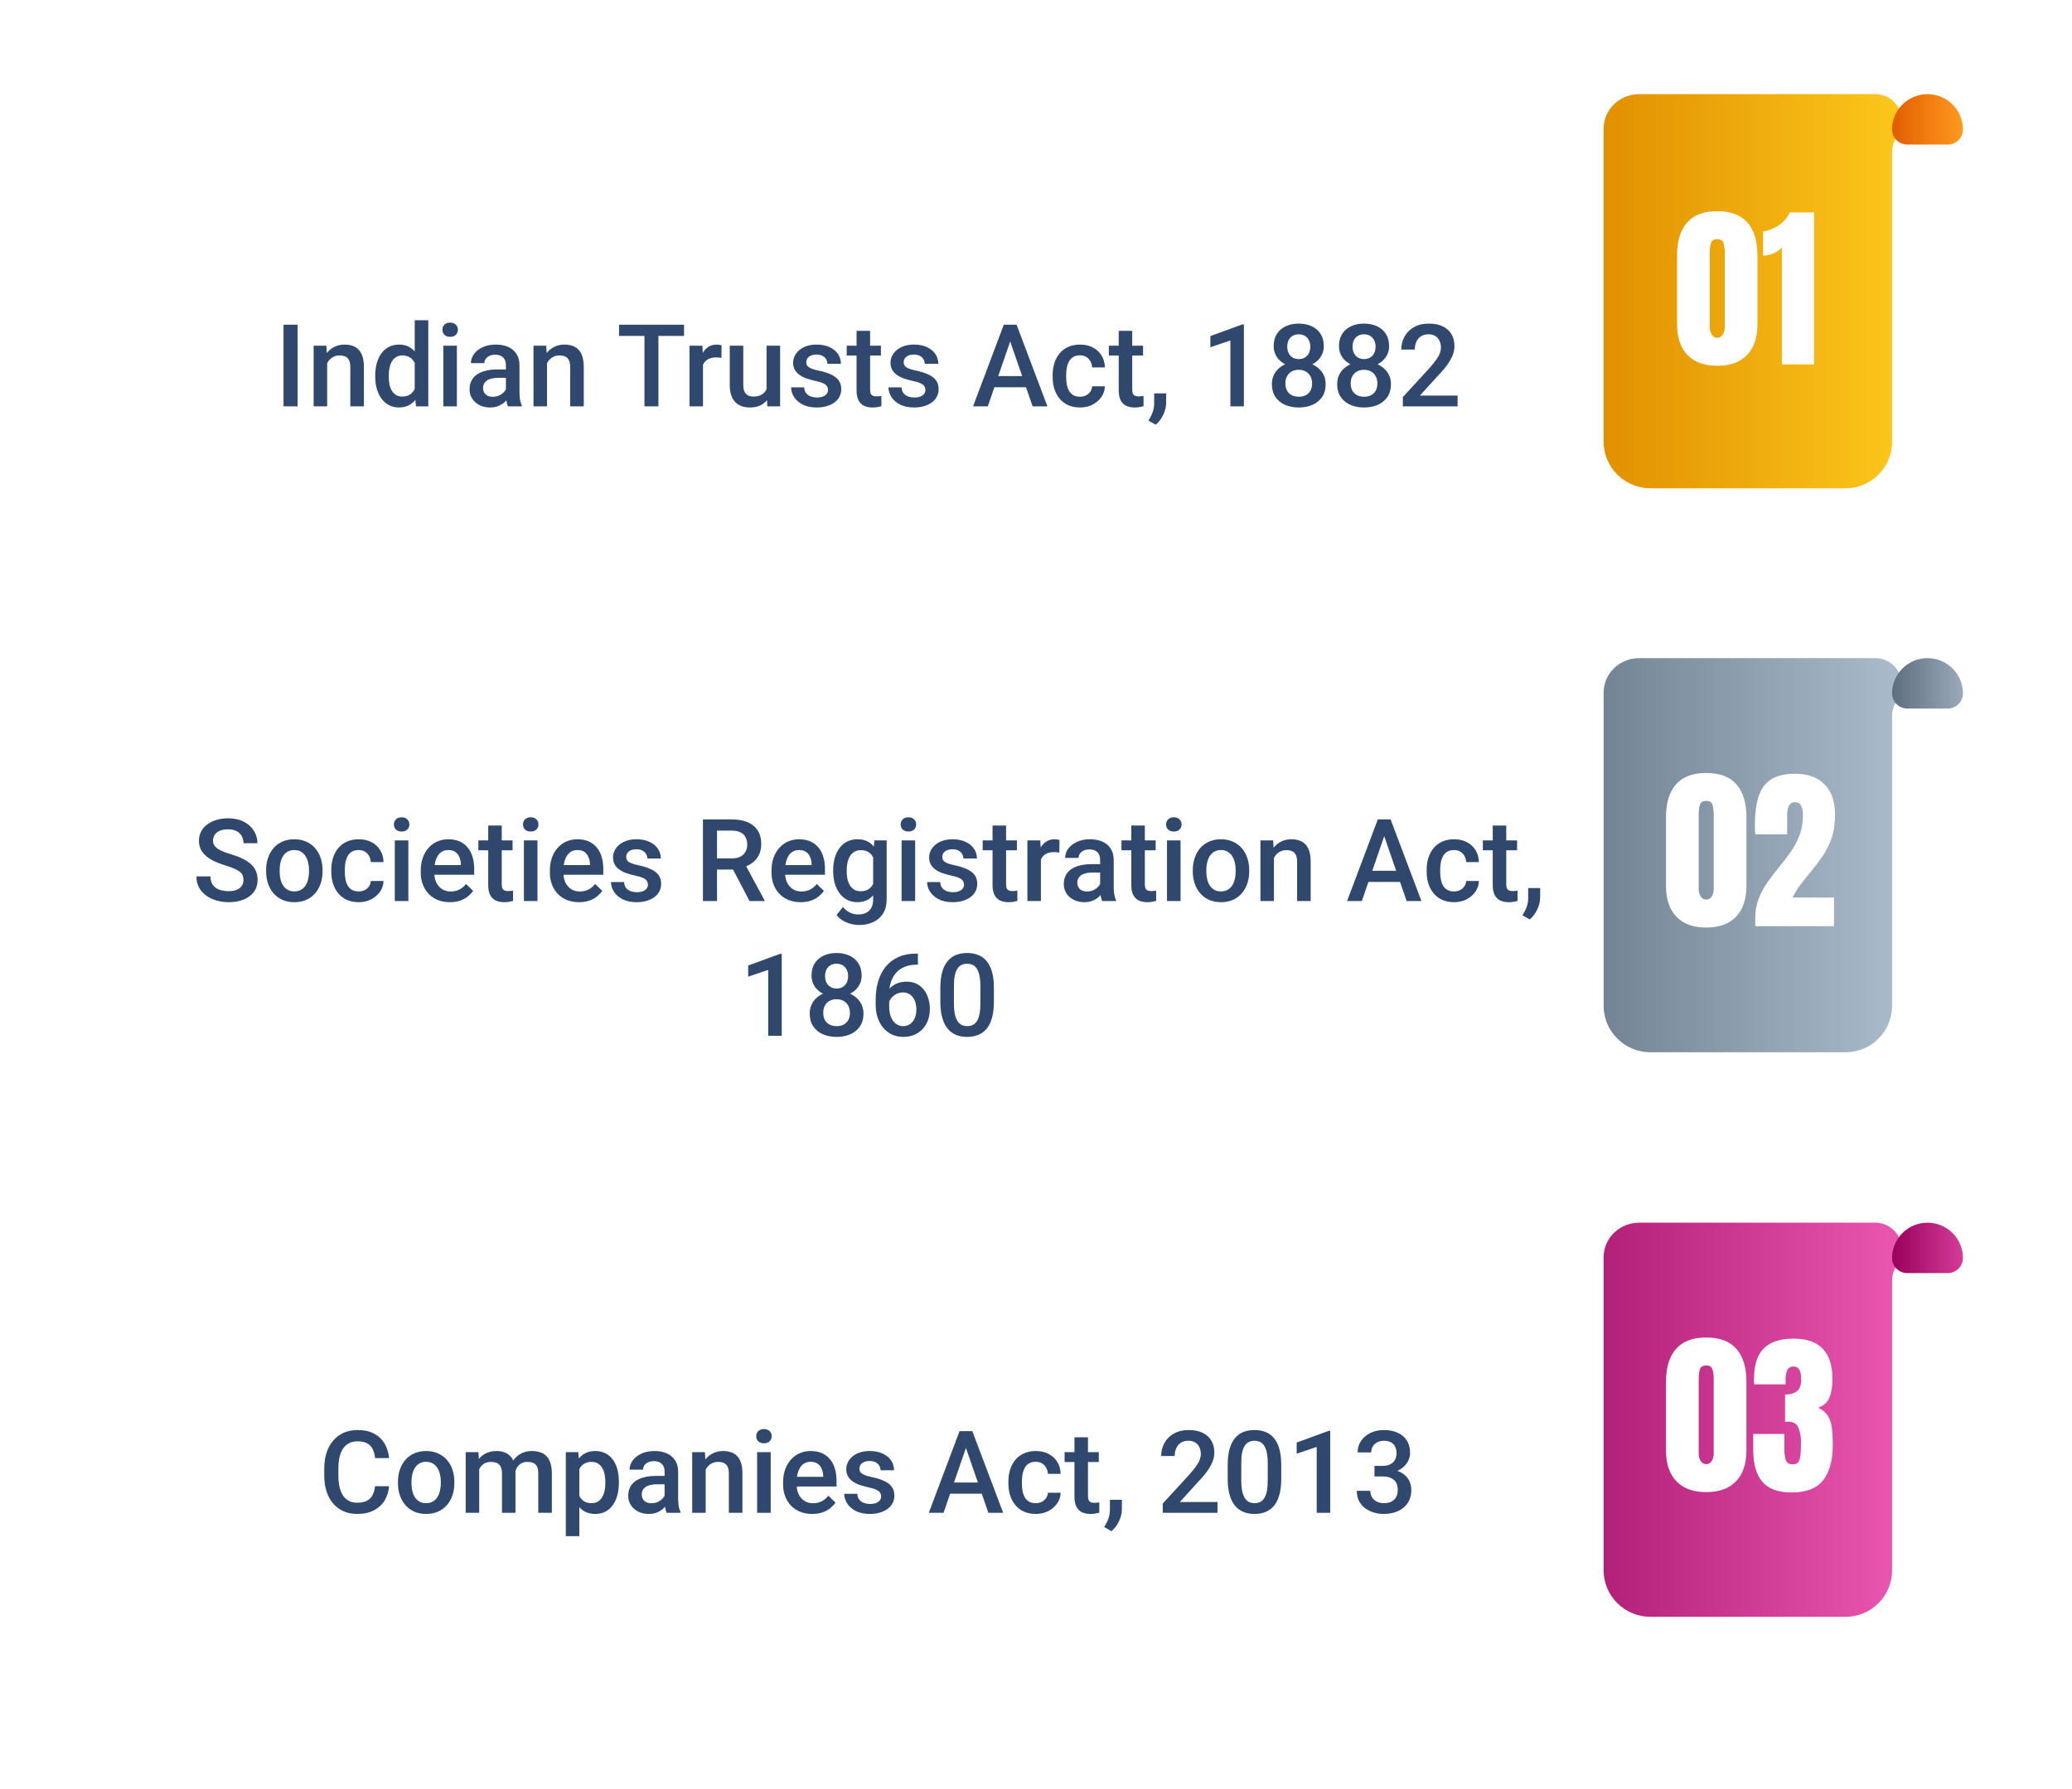 <svg width="938" height="810" viewBox="0 0 938 810" fill="none" xmlns="http://www.w3.org/2000/svg">
<g clip-path="url(#clip0_1281_1902)">
<rect width="938" height="810" fill="white"/>
<g filter="url(#filter0_d_1281_1902)">
<path fill-rule="evenodd" clip-rule="evenodd" d="M72.027 576C57.657 576 46.012 587.657 46.027 602.027L46.189 757.236C46.204 771.585 57.84 783.209 72.189 783.209H194.651H862.627C876.986 783.209 888.627 771.569 888.627 757.209V602C888.627 587.641 876.986 576 862.627 576H72.027Z" fill="white"/>
</g>
<path d="M169.791 672.965H176.139C175.936 675.385 175.258 677.544 174.107 679.439C172.956 681.318 171.34 682.799 169.258 683.883C167.176 684.966 164.645 685.508 161.666 685.508C159.381 685.508 157.324 685.102 155.496 684.289C153.668 683.46 152.102 682.292 150.799 680.785C149.495 679.262 148.497 677.425 147.803 675.275C147.126 673.126 146.787 670.722 146.787 668.064V664.992C146.787 662.335 147.134 659.931 147.828 657.781C148.539 655.632 149.555 653.795 150.875 652.271C152.195 650.731 153.778 649.555 155.623 648.742C157.485 647.93 159.576 647.523 161.895 647.523C164.84 647.523 167.328 648.065 169.359 649.148C171.391 650.232 172.965 651.73 174.082 653.643C175.216 655.555 175.91 657.747 176.164 660.219H169.816C169.647 658.628 169.275 657.265 168.699 656.131C168.141 654.997 167.311 654.133 166.211 653.541C165.111 652.932 163.672 652.627 161.895 652.627C160.439 652.627 159.169 652.898 158.086 653.439C157.003 653.981 156.097 654.777 155.369 655.826C154.641 656.876 154.091 658.171 153.719 659.711C153.363 661.234 153.186 662.978 153.186 664.941V668.064C153.186 669.926 153.346 671.619 153.668 673.143C154.007 674.649 154.514 675.944 155.191 677.027C155.885 678.111 156.766 678.949 157.832 679.541C158.898 680.133 160.176 680.43 161.666 680.43C163.477 680.43 164.941 680.142 166.059 679.566C167.193 678.991 168.048 678.153 168.623 677.053C169.215 675.936 169.605 674.573 169.791 672.965ZM180.15 671.568V670.984C180.15 669.004 180.438 667.167 181.014 665.475C181.589 663.765 182.419 662.284 183.502 661.031C184.602 659.762 185.939 658.78 187.514 658.086C189.105 657.375 190.899 657.02 192.896 657.02C194.911 657.02 196.705 657.375 198.279 658.086C199.87 658.78 201.216 659.762 202.316 661.031C203.417 662.284 204.255 663.765 204.83 665.475C205.406 667.167 205.693 669.004 205.693 670.984V671.568C205.693 673.549 205.406 675.385 204.83 677.078C204.255 678.771 203.417 680.252 202.316 681.521C201.216 682.774 199.879 683.756 198.305 684.467C196.73 685.161 194.945 685.508 192.947 685.508C190.933 685.508 189.13 685.161 187.539 684.467C185.965 683.756 184.628 682.774 183.527 681.521C182.427 680.252 181.589 678.771 181.014 677.078C180.438 675.385 180.15 673.549 180.15 671.568ZM186.27 670.984V671.568C186.27 672.804 186.396 673.972 186.65 675.072C186.904 676.173 187.302 677.137 187.844 677.967C188.385 678.796 189.079 679.448 189.926 679.922C190.772 680.396 191.779 680.633 192.947 680.633C194.081 680.633 195.063 680.396 195.893 679.922C196.739 679.448 197.433 678.796 197.975 677.967C198.516 677.137 198.914 676.173 199.168 675.072C199.439 673.972 199.574 672.804 199.574 671.568V670.984C199.574 669.766 199.439 668.615 199.168 667.531C198.914 666.431 198.508 665.458 197.949 664.611C197.408 663.765 196.714 663.105 195.867 662.631C195.038 662.14 194.048 661.895 192.896 661.895C191.745 661.895 190.747 662.14 189.9 662.631C189.071 663.105 188.385 663.765 187.844 664.611C187.302 665.458 186.904 666.431 186.65 667.531C186.396 668.615 186.27 669.766 186.27 670.984ZM216.941 663.113V685H210.822V657.527H216.586L216.941 663.113ZM215.951 670.248L213.869 670.223C213.869 668.327 214.106 666.575 214.58 664.967C215.054 663.359 215.748 661.962 216.662 660.777C217.576 659.576 218.71 658.653 220.064 658.01C221.436 657.35 223.018 657.02 224.812 657.02C226.065 657.02 227.208 657.206 228.24 657.578C229.29 657.934 230.195 658.501 230.957 659.279C231.736 660.058 232.328 661.057 232.734 662.275C233.158 663.494 233.369 664.967 233.369 666.693V685H227.25V667.227C227.25 665.889 227.047 664.84 226.641 664.078C226.251 663.316 225.684 662.775 224.939 662.453C224.212 662.115 223.34 661.945 222.324 661.945C221.173 661.945 220.191 662.165 219.379 662.605C218.583 663.046 217.932 663.646 217.424 664.408C216.916 665.17 216.544 666.05 216.307 667.049C216.07 668.048 215.951 669.114 215.951 670.248ZM232.988 668.623L230.119 669.258C230.119 667.599 230.348 666.033 230.805 664.561C231.279 663.071 231.964 661.768 232.861 660.65C233.775 659.516 234.901 658.628 236.238 657.984C237.576 657.341 239.107 657.02 240.834 657.02C242.239 657.02 243.492 657.214 244.592 657.604C245.709 657.976 246.657 658.568 247.436 659.381C248.214 660.193 248.807 661.251 249.213 662.555C249.619 663.841 249.822 665.398 249.822 667.227V685H243.678V667.201C243.678 665.813 243.475 664.738 243.068 663.977C242.679 663.215 242.12 662.69 241.393 662.402C240.665 662.098 239.793 661.945 238.777 661.945C237.829 661.945 236.992 662.123 236.264 662.479C235.553 662.817 234.952 663.299 234.461 663.926C233.97 664.535 233.598 665.238 233.344 666.033C233.107 666.829 232.988 667.692 232.988 668.623ZM262.264 662.809V695.562H256.145V657.527H261.781L262.264 662.809ZM280.164 671.01V671.543C280.164 673.54 279.927 675.394 279.453 677.104C278.996 678.796 278.311 680.277 277.396 681.547C276.499 682.799 275.391 683.773 274.07 684.467C272.75 685.161 271.227 685.508 269.5 685.508C267.79 685.508 266.292 685.195 265.006 684.568C263.736 683.925 262.661 683.02 261.781 681.852C260.901 680.684 260.19 679.312 259.648 677.738C259.124 676.147 258.751 674.404 258.531 672.508V670.451C258.751 668.437 259.124 666.609 259.648 664.967C260.19 663.325 260.901 661.911 261.781 660.727C262.661 659.542 263.736 658.628 265.006 657.984C266.275 657.341 267.757 657.02 269.449 657.02C271.176 657.02 272.708 657.358 274.045 658.035C275.382 658.695 276.508 659.643 277.422 660.879C278.336 662.098 279.021 663.57 279.479 665.297C279.936 667.007 280.164 668.911 280.164 671.01ZM274.045 671.543V671.01C274.045 669.74 273.926 668.564 273.689 667.48C273.452 666.38 273.08 665.415 272.572 664.586C272.064 663.757 271.413 663.113 270.617 662.656C269.839 662.182 268.899 661.945 267.799 661.945C266.715 661.945 265.785 662.132 265.006 662.504C264.227 662.859 263.576 663.359 263.051 664.002C262.526 664.645 262.12 665.398 261.832 666.262C261.544 667.108 261.341 668.031 261.223 669.029V673.955C261.426 675.174 261.773 676.291 262.264 677.307C262.755 678.322 263.449 679.135 264.346 679.744C265.26 680.337 266.428 680.633 267.85 680.633C268.95 680.633 269.889 680.396 270.668 679.922C271.447 679.448 272.081 678.796 272.572 677.967C273.08 677.12 273.452 676.147 273.689 675.047C273.926 673.947 274.045 672.779 274.045 671.543ZM300.857 679.49V666.389C300.857 665.407 300.68 664.561 300.324 663.85C299.969 663.139 299.427 662.589 298.699 662.199C297.988 661.81 297.091 661.615 296.008 661.615C295.009 661.615 294.146 661.785 293.418 662.123C292.69 662.462 292.123 662.919 291.717 663.494C291.311 664.07 291.107 664.721 291.107 665.449H285.014C285.014 664.366 285.276 663.316 285.801 662.301C286.326 661.285 287.087 660.38 288.086 659.584C289.085 658.788 290.278 658.162 291.666 657.705C293.054 657.248 294.611 657.02 296.338 657.02C298.403 657.02 300.231 657.367 301.822 658.061C303.43 658.755 304.691 659.804 305.605 661.209C306.536 662.597 307.002 664.34 307.002 666.439V678.652C307.002 679.905 307.087 681.031 307.256 682.029C307.442 683.011 307.704 683.866 308.043 684.594V685H301.771C301.484 684.34 301.255 683.502 301.086 682.486C300.934 681.454 300.857 680.455 300.857 679.49ZM301.746 668.293L301.797 672.076H297.404C296.27 672.076 295.271 672.186 294.408 672.406C293.545 672.609 292.826 672.914 292.25 673.32C291.674 673.727 291.243 674.217 290.955 674.793C290.667 675.368 290.523 676.02 290.523 676.748C290.523 677.476 290.693 678.145 291.031 678.754C291.37 679.346 291.861 679.812 292.504 680.15C293.164 680.489 293.96 680.658 294.891 680.658C296.143 680.658 297.235 680.404 298.166 679.896C299.114 679.372 299.859 678.737 300.4 677.992C300.942 677.23 301.23 676.511 301.264 675.834L303.244 678.551C303.041 679.245 302.694 679.99 302.203 680.785C301.712 681.581 301.069 682.342 300.273 683.07C299.495 683.781 298.555 684.365 297.455 684.822C296.372 685.279 295.119 685.508 293.697 685.508C291.903 685.508 290.303 685.152 288.898 684.441C287.493 683.714 286.393 682.74 285.598 681.521C284.802 680.286 284.404 678.889 284.404 677.332C284.404 675.876 284.675 674.59 285.217 673.473C285.775 672.339 286.588 671.391 287.654 670.629C288.738 669.867 290.058 669.292 291.615 668.902C293.173 668.496 294.95 668.293 296.947 668.293H301.746ZM319.469 663.393V685H313.35V657.527H319.113L319.469 663.393ZM318.377 670.248L316.396 670.223C316.413 668.276 316.684 666.49 317.209 664.865C317.751 663.24 318.495 661.844 319.443 660.676C320.408 659.508 321.559 658.611 322.896 657.984C324.234 657.341 325.723 657.02 327.365 657.02C328.686 657.02 329.879 657.206 330.945 657.578C332.029 657.934 332.951 658.518 333.713 659.33C334.492 660.143 335.084 661.201 335.49 662.504C335.896 663.79 336.1 665.373 336.1 667.252V685H329.955V667.227C329.955 665.906 329.76 664.865 329.371 664.104C328.999 663.325 328.449 662.775 327.721 662.453C327.01 662.115 326.121 661.945 325.055 661.945C324.005 661.945 323.066 662.165 322.236 662.605C321.407 663.046 320.704 663.646 320.129 664.408C319.57 665.17 319.139 666.05 318.834 667.049C318.529 668.048 318.377 669.114 318.377 670.248ZM348.896 657.527V685H342.752V657.527H348.896ZM342.346 650.316C342.346 649.385 342.65 648.615 343.26 648.006C343.886 647.38 344.749 647.066 345.85 647.066C346.933 647.066 347.788 647.38 348.414 648.006C349.04 648.615 349.354 649.385 349.354 650.316C349.354 651.23 349.04 651.992 348.414 652.602C347.788 653.211 346.933 653.516 345.85 653.516C344.749 653.516 343.886 653.211 343.26 652.602C342.65 651.992 342.346 651.23 342.346 650.316ZM367.711 685.508C365.68 685.508 363.843 685.178 362.201 684.518C360.576 683.84 359.188 682.901 358.037 681.699C356.903 680.497 356.031 679.084 355.422 677.459C354.812 675.834 354.508 674.082 354.508 672.203V671.188C354.508 669.038 354.821 667.091 355.447 665.348C356.074 663.604 356.945 662.115 358.062 660.879C359.18 659.626 360.5 658.67 362.023 658.01C363.547 657.35 365.197 657.02 366.975 657.02C368.938 657.02 370.656 657.35 372.129 658.01C373.602 658.67 374.82 659.601 375.785 660.803C376.767 661.988 377.495 663.401 377.969 665.043C378.46 666.685 378.705 668.496 378.705 670.477V673.092H357.479V668.699H372.662V668.217C372.628 667.117 372.408 666.084 372.002 665.119C371.613 664.154 371.012 663.376 370.199 662.783C369.387 662.191 368.303 661.895 366.949 661.895C365.934 661.895 365.028 662.115 364.232 662.555C363.454 662.978 362.802 663.596 362.277 664.408C361.753 665.221 361.346 666.202 361.059 667.354C360.788 668.488 360.652 669.766 360.652 671.188V672.203C360.652 673.405 360.813 674.522 361.135 675.555C361.473 676.57 361.964 677.459 362.607 678.221C363.251 678.982 364.029 679.583 364.943 680.023C365.857 680.447 366.898 680.658 368.066 680.658C369.539 680.658 370.851 680.362 372.002 679.77C373.153 679.177 374.152 678.339 374.998 677.256L378.223 680.379C377.63 681.242 376.86 682.072 375.912 682.867C374.964 683.646 373.805 684.281 372.434 684.771C371.079 685.262 369.505 685.508 367.711 685.508ZM398.891 677.561C398.891 676.951 398.738 676.401 398.434 675.91C398.129 675.402 397.545 674.945 396.682 674.539C395.835 674.133 394.583 673.76 392.924 673.422C391.468 673.1 390.131 672.719 388.912 672.279C387.71 671.822 386.678 671.272 385.814 670.629C384.951 669.986 384.283 669.224 383.809 668.344C383.335 667.464 383.098 666.448 383.098 665.297C383.098 664.18 383.343 663.122 383.834 662.123C384.325 661.124 385.027 660.244 385.941 659.482C386.855 658.721 387.964 658.12 389.268 657.68C390.588 657.24 392.061 657.02 393.686 657.02C395.988 657.02 397.96 657.409 399.602 658.188C401.26 658.949 402.53 659.99 403.41 661.311C404.29 662.614 404.73 664.087 404.73 665.729H398.611C398.611 665.001 398.425 664.324 398.053 663.697C397.697 663.054 397.156 662.538 396.428 662.148C395.7 661.742 394.786 661.539 393.686 661.539C392.636 661.539 391.764 661.708 391.07 662.047C390.393 662.368 389.885 662.792 389.547 663.316C389.225 663.841 389.064 664.417 389.064 665.043C389.064 665.5 389.149 665.915 389.318 666.287C389.505 666.643 389.809 666.973 390.232 667.277C390.656 667.565 391.231 667.836 391.959 668.09C392.704 668.344 393.635 668.589 394.752 668.826C396.851 669.266 398.654 669.833 400.16 670.527C401.684 671.204 402.852 672.085 403.664 673.168C404.477 674.234 404.883 675.589 404.883 677.23C404.883 678.449 404.62 679.566 404.096 680.582C403.588 681.581 402.843 682.452 401.861 683.197C400.88 683.925 399.703 684.492 398.332 684.898C396.978 685.305 395.454 685.508 393.762 685.508C391.273 685.508 389.166 685.068 387.439 684.188C385.713 683.29 384.401 682.148 383.504 680.76C382.624 679.355 382.184 677.899 382.184 676.393H388.1C388.167 677.527 388.48 678.432 389.039 679.109C389.615 679.77 390.326 680.252 391.172 680.557C392.035 680.844 392.924 680.988 393.838 680.988C394.938 680.988 395.861 680.844 396.605 680.557C397.35 680.252 397.917 679.846 398.307 679.338C398.696 678.813 398.891 678.221 398.891 677.561ZM438.195 652.957L427.15 685H420.473L434.387 648.031H438.652L438.195 652.957ZM447.438 685L436.367 652.957L435.885 648.031H440.176L454.141 685H447.438ZM446.904 671.289V676.342H426.795V671.289H446.904ZM468.893 680.633C469.891 680.633 470.788 680.438 471.584 680.049C472.396 679.643 473.048 679.084 473.539 678.373C474.047 677.662 474.326 676.841 474.377 675.91H480.141C480.107 677.688 479.582 679.304 478.566 680.76C477.551 682.215 476.205 683.375 474.529 684.238C472.854 685.085 471 685.508 468.969 685.508C466.87 685.508 465.042 685.152 463.484 684.441C461.927 683.714 460.632 682.715 459.6 681.445C458.567 680.176 457.788 678.712 457.264 677.053C456.756 675.394 456.502 673.617 456.502 671.721V670.832C456.502 668.936 456.756 667.159 457.264 665.5C457.788 663.824 458.567 662.352 459.6 661.082C460.632 659.812 461.927 658.822 463.484 658.111C465.042 657.383 466.861 657.02 468.943 657.02C471.144 657.02 473.074 657.46 474.732 658.34C476.391 659.203 477.695 660.413 478.643 661.971C479.607 663.511 480.107 665.305 480.141 667.354H474.377C474.326 666.338 474.072 665.424 473.615 664.611C473.175 663.782 472.549 663.122 471.736 662.631C470.941 662.14 469.984 661.895 468.867 661.895C467.632 661.895 466.607 662.148 465.795 662.656C464.982 663.147 464.348 663.824 463.891 664.688C463.434 665.534 463.104 666.49 462.9 667.557C462.714 668.606 462.621 669.698 462.621 670.832V671.721C462.621 672.855 462.714 673.955 462.9 675.021C463.087 676.088 463.408 677.044 463.865 677.891C464.339 678.72 464.982 679.389 465.795 679.896C466.607 680.387 467.64 680.633 468.893 680.633ZM497.432 657.527V661.996H481.943V657.527H497.432ZM486.412 650.799H492.531V677.408C492.531 678.255 492.65 678.906 492.887 679.363C493.141 679.803 493.488 680.1 493.928 680.252C494.368 680.404 494.884 680.48 495.477 680.48C495.9 680.48 496.306 680.455 496.695 680.404C497.085 680.354 497.398 680.303 497.635 680.252L497.66 684.924C497.152 685.076 496.56 685.212 495.883 685.33C495.223 685.449 494.461 685.508 493.598 685.508C492.193 685.508 490.949 685.262 489.865 684.771C488.782 684.264 487.936 683.443 487.326 682.309C486.717 681.174 486.412 679.668 486.412 677.789V650.799ZM507.893 679.109L507.867 683.477C507.867 685.203 507.436 686.98 506.572 688.809C505.709 690.637 504.566 692.143 503.145 693.328L499.869 691.424C500.343 690.662 500.775 689.892 501.164 689.113C501.553 688.335 501.867 687.505 502.104 686.625C502.34 685.745 502.459 684.771 502.459 683.705V679.109H507.893ZM551.158 680.125V685H526.377V680.811L538.412 667.684C539.732 666.194 540.773 664.908 541.535 663.824C542.297 662.741 542.83 661.768 543.135 660.904C543.456 660.024 543.617 659.169 543.617 658.34C543.617 657.172 543.397 656.148 542.957 655.268C542.534 654.37 541.908 653.668 541.078 653.16C540.249 652.635 539.242 652.373 538.057 652.373C536.686 652.373 535.535 652.669 534.604 653.262C533.673 653.854 532.97 654.675 532.496 655.725C532.022 656.757 531.785 657.942 531.785 659.279H525.666C525.666 657.13 526.157 655.166 527.139 653.389C528.12 651.594 529.542 650.173 531.404 649.123C533.266 648.057 535.509 647.523 538.133 647.523C540.604 647.523 542.703 647.938 544.43 648.768C546.156 649.597 547.468 650.773 548.365 652.297C549.279 653.82 549.736 655.623 549.736 657.705C549.736 658.856 549.55 659.999 549.178 661.133C548.805 662.267 548.272 663.401 547.578 664.535C546.901 665.652 546.097 666.778 545.166 667.912C544.235 669.029 543.211 670.163 542.094 671.314L534.096 680.125H551.158ZM580.027 663.418V669.461C580.027 672.355 579.74 674.827 579.164 676.875C578.605 678.906 577.793 680.557 576.727 681.826C575.66 683.096 574.382 684.027 572.893 684.619C571.42 685.212 569.77 685.508 567.941 685.508C566.486 685.508 565.132 685.322 563.879 684.949C562.643 684.577 561.526 683.993 560.527 683.197C559.529 682.402 558.674 681.378 557.963 680.125C557.269 678.855 556.727 677.34 556.338 675.58C555.965 673.82 555.779 671.78 555.779 669.461V663.418C555.779 660.507 556.067 658.052 556.643 656.055C557.218 654.04 558.039 652.407 559.105 651.154C560.172 649.885 561.441 648.962 562.914 648.387C564.404 647.811 566.062 647.523 567.891 647.523C569.363 647.523 570.717 647.71 571.953 648.082C573.206 648.438 574.323 649.005 575.305 649.783C576.303 650.562 577.15 651.577 577.844 652.83C578.555 654.066 579.096 655.564 579.469 657.324C579.841 659.068 580.027 661.099 580.027 663.418ZM573.908 670.324V662.504C573.908 661.031 573.824 659.736 573.654 658.619C573.485 657.485 573.231 656.529 572.893 655.75C572.571 654.954 572.165 654.311 571.674 653.82C571.183 653.312 570.624 652.949 569.998 652.729C569.372 652.492 568.669 652.373 567.891 652.373C566.943 652.373 566.096 652.559 565.352 652.932C564.607 653.287 563.98 653.863 563.473 654.658C562.965 655.454 562.576 656.503 562.305 657.807C562.051 659.093 561.924 660.659 561.924 662.504V670.324C561.924 671.814 562.008 673.126 562.178 674.26C562.347 675.394 562.601 676.367 562.939 677.18C563.278 677.975 563.684 678.635 564.158 679.16C564.649 679.668 565.208 680.04 565.834 680.277C566.477 680.514 567.18 680.633 567.941 680.633C568.906 680.633 569.761 680.447 570.506 680.074C571.251 679.702 571.877 679.109 572.385 678.297C572.893 677.467 573.273 676.393 573.527 675.072C573.781 673.752 573.908 672.169 573.908 670.324ZM602.193 647.904V685H596.074V655.166L587.01 658.238V653.186L601.457 647.904H602.193ZM622.227 663.748H625.883C627.305 663.748 628.481 663.503 629.412 663.012C630.36 662.521 631.062 661.844 631.52 660.98C631.977 660.117 632.205 659.127 632.205 658.01C632.205 656.842 631.993 655.843 631.57 655.014C631.164 654.167 630.538 653.516 629.691 653.059C628.862 652.602 627.804 652.373 626.518 652.373C625.434 652.373 624.452 652.593 623.572 653.033C622.709 653.456 622.023 654.066 621.516 654.861C621.008 655.64 620.754 656.571 620.754 657.654H614.609C614.609 655.691 615.126 653.947 616.158 652.424C617.191 650.9 618.596 649.707 620.373 648.844C622.167 647.964 624.182 647.523 626.416 647.523C628.803 647.523 630.885 647.921 632.662 648.717C634.456 649.495 635.853 650.663 636.852 652.221C637.85 653.778 638.35 655.708 638.35 658.01C638.35 659.059 638.104 660.126 637.613 661.209C637.122 662.292 636.395 663.283 635.43 664.18C634.465 665.06 633.263 665.779 631.824 666.338C630.385 666.88 628.718 667.15 626.822 667.15H622.227V663.748ZM622.227 668.521V665.17H626.822C628.989 665.17 630.834 665.424 632.357 665.932C633.898 666.439 635.15 667.142 636.115 668.039C637.08 668.919 637.783 669.926 638.223 671.061C638.68 672.195 638.908 673.396 638.908 674.666C638.908 676.393 638.595 677.933 637.969 679.287C637.359 680.624 636.488 681.758 635.354 682.689C634.219 683.62 632.891 684.323 631.367 684.797C629.861 685.271 628.219 685.508 626.441 685.508C624.85 685.508 623.327 685.288 621.871 684.848C620.415 684.408 619.112 683.756 617.961 682.893C616.81 682.012 615.896 680.921 615.219 679.617C614.559 678.297 614.229 676.773 614.229 675.047H620.348C620.348 676.147 620.602 677.12 621.109 677.967C621.634 678.796 622.362 679.448 623.293 679.922C624.241 680.396 625.324 680.633 626.543 680.633C627.829 680.633 628.938 680.404 629.869 679.947C630.8 679.49 631.511 678.813 632.002 677.916C632.51 677.019 632.764 675.936 632.764 674.666C632.764 673.227 632.484 672.059 631.926 671.162C631.367 670.265 630.572 669.605 629.539 669.182C628.507 668.742 627.288 668.521 625.883 668.521H622.227Z" fill="#30486E"/>
<path d="M858.794 572.844C864.519 564.79 858.752 553.633 848.871 553.633C845.219 553.633 842.665 553.633 842.775 553.633H742.092C733.284 553.633 725.969 560.474 725.969 569.279C725.969 609.616 725.969 671.861 725.969 711.089C725.969 722.682 735.545 732.099 747.142 732.099H835.506C847.096 732.099 856.545 722.682 856.545 711.089C856.545 676.858 856.545 605.388 856.545 579.86C856.545 577.334 857.331 574.903 858.794 572.844V572.844Z" fill="url(#paint0_linear_1281_1902)"/>
<path d="M772.406 675.625C766.599 675.625 762.107 673.997 758.93 670.742C755.779 667.487 754.203 662.799 754.203 656.68V625.664C754.203 619.206 755.701 614.258 758.695 610.82C761.716 607.357 766.286 605.625 772.406 605.625C778.552 605.625 783.122 607.357 786.117 610.82C789.112 614.258 790.609 619.206 790.609 625.664V656.68C790.609 662.799 789.034 667.487 785.883 670.742C782.732 673.997 778.24 675.625 772.406 675.625ZM772.406 662.969C773.474 662.969 774.307 662.487 774.906 661.523C775.505 660.56 775.805 659.479 775.805 658.281V624.336C775.805 622.721 775.622 621.315 775.258 620.117C774.919 618.893 773.969 618.281 772.406 618.281C770.844 618.281 769.88 618.893 769.516 620.117C769.177 621.315 769.008 622.721 769.008 624.336V658.281C769.008 659.479 769.307 660.56 769.906 661.523C770.531 662.487 771.365 662.969 772.406 662.969ZM811.078 675.781C805.01 675.781 800.596 674.18 797.836 670.977C795.076 667.773 793.695 662.943 793.695 656.484V649.297H807.797V656.523C807.797 658.346 808.018 659.896 808.461 661.172C808.93 662.422 809.958 663.047 811.547 663.047C813.161 663.047 814.19 662.37 814.633 661.016C815.076 659.635 815.297 657.396 815.297 654.297V652.578C815.297 650.208 814.893 648.138 814.086 646.367C813.305 644.596 811.755 643.711 809.438 643.711C809.151 643.711 808.891 643.724 808.656 643.75C808.448 643.75 808.266 643.763 808.109 643.789V631.445C810.479 631.445 812.289 630.924 813.539 629.883C814.789 628.815 815.414 627.044 815.414 624.57C815.414 620.69 814.294 618.75 812.055 618.75C810.596 618.75 809.607 619.323 809.086 620.469C808.591 621.589 808.344 623.021 808.344 624.766V626.836H794.125C794.099 626.523 794.073 626.146 794.047 625.703C794.047 625.26 794.047 624.831 794.047 624.414C794.047 618.112 795.518 613.49 798.461 610.547C801.404 607.604 805.909 606.133 811.977 606.133C823.695 606.133 829.555 612.227 829.555 624.414C829.555 627.799 829.099 630.599 828.188 632.812C827.276 635 825.583 636.536 823.109 637.422C825.062 638.359 826.508 639.557 827.445 641.016C828.383 642.474 828.995 644.284 829.281 646.445C829.568 648.607 829.711 651.224 829.711 654.297C829.711 661.172 828.266 666.471 825.375 670.195C822.51 673.919 817.745 675.781 811.078 675.781Z" fill="white"/>
<path d="M872.585 553.633C881.4 553.633 888.637 560.778 888.637 569.59V569.59C888.637 573.382 885.562 576.457 881.77 576.457H863.414C859.621 576.457 856.547 573.382 856.547 569.59V569.59C856.547 560.778 863.783 553.633 872.585 553.633Z" fill="url(#paint1_linear_1281_1902)"/>
<g filter="url(#filter1_d_1281_1902)">
<path fill-rule="evenodd" clip-rule="evenodd" d="M72.027 320.367C57.657 320.367 46.012 332.024 46.027 346.394L46.189 501.603C46.204 515.952 57.84 527.576 72.189 527.576H194.651H862.627C876.986 527.576 888.627 515.936 888.627 501.576V346.367C888.627 332.008 876.986 320.367 862.627 320.367H72.027Z" fill="white"/>
</g>
<path d="M858.794 317.211C864.519 309.158 858.752 298 848.871 298C845.219 298 842.665 298 842.775 298H742.092C733.284 298 725.969 304.841 725.969 313.646C725.969 353.983 725.969 416.228 725.969 455.453C725.969 467.05 735.545 476.466 747.142 476.466H835.506C847.096 476.466 856.545 467.05 856.545 455.453C856.545 421.225 856.545 349.757 856.545 324.227C856.545 321.701 857.331 319.27 858.794 317.211V317.211Z" fill="url(#paint2_linear_1281_1902)"/>
<path d="M772.406 420C766.599 420 762.107 418.372 758.93 415.117C755.779 411.862 754.203 407.174 754.203 401.055V370.039C754.203 363.581 755.701 358.633 758.695 355.195C761.716 351.732 766.286 350 772.406 350C778.552 350 783.122 351.732 786.117 355.195C789.112 358.633 790.609 363.581 790.609 370.039V401.055C790.609 407.174 789.034 411.862 785.883 415.117C782.732 418.372 778.24 420 772.406 420ZM772.406 407.344C773.474 407.344 774.307 406.862 774.906 405.898C775.505 404.935 775.805 403.854 775.805 402.656V368.711C775.805 367.096 775.622 365.69 775.258 364.492C774.919 363.268 773.969 362.656 772.406 362.656C770.844 362.656 769.88 363.268 769.516 364.492C769.177 365.69 769.008 367.096 769.008 368.711V402.656C769.008 403.854 769.307 404.935 769.906 405.898C770.531 406.862 771.365 407.344 772.406 407.344ZM794.594 419.375V416.094C794.594 412.682 795.115 409.622 796.156 406.914C797.224 404.18 798.591 401.654 800.258 399.336C801.924 396.992 803.682 394.701 805.531 392.461C807.328 390.273 809.034 388.034 810.648 385.742C812.289 383.424 813.617 380.924 814.633 378.242C815.674 375.534 816.195 372.5 816.195 369.141C816.195 367.526 815.948 366.146 815.453 365C814.984 363.828 813.995 363.242 812.484 363.242C810.193 363.242 809.047 365.286 809.047 369.375V377.773H794.594C794.568 377.174 794.529 376.497 794.477 375.742C794.451 374.987 794.438 374.258 794.438 373.555C794.438 368.607 794.958 364.414 796 360.977C797.042 357.513 798.878 354.883 801.508 353.086C804.164 351.263 807.888 350.352 812.68 350.352C818.383 350.352 822.81 351.953 825.961 355.156C829.138 358.359 830.727 362.93 830.727 368.867C830.727 372.904 830.206 376.445 829.164 379.492C828.122 382.513 826.742 385.273 825.023 387.773C823.305 390.247 821.417 392.721 819.359 395.195C817.901 396.94 816.482 398.724 815.102 400.547C813.747 402.37 812.549 404.323 811.508 406.406H830.258V419.375H794.594Z" fill="white"/>
<path d="M872.585 298C881.4 298 888.637 305.145 888.637 313.957V313.957C888.637 317.749 885.562 320.824 881.77 320.824H863.414C859.621 320.824 856.547 317.749 856.547 313.957V313.957C856.547 305.145 863.783 298 872.585 298Z" fill="url(#paint3_linear_1281_1902)"/>
<g filter="url(#filter2_d_1281_1902)">
<path fill-rule="evenodd" clip-rule="evenodd" d="M72.027 65C57.657 65 46.012 76.657 46.027 91.027L46.189 246.236C46.204 260.585 57.84 272.209 72.189 272.209H194.651H862.627C876.986 272.209 888.627 260.569 888.627 246.209V91C888.627 76.641 876.986 65 862.627 65H72.027Z" fill="white"/>
</g>
<path d="M134.727 147.031V184H128.354V147.031H134.727ZM148.107 162.393V184H141.988V156.527H147.752L148.107 162.393ZM147.016 169.248L145.035 169.223C145.052 167.276 145.323 165.49 145.848 163.865C146.389 162.24 147.134 160.844 148.082 159.676C149.047 158.508 150.198 157.611 151.535 156.984C152.872 156.341 154.362 156.02 156.004 156.02C157.324 156.02 158.518 156.206 159.584 156.578C160.667 156.934 161.59 157.518 162.352 158.33C163.13 159.143 163.723 160.201 164.129 161.504C164.535 162.79 164.738 164.373 164.738 166.252V184H158.594V166.227C158.594 164.906 158.399 163.865 158.01 163.104C157.637 162.325 157.087 161.775 156.359 161.453C155.648 161.115 154.76 160.945 153.693 160.945C152.644 160.945 151.704 161.165 150.875 161.605C150.046 162.046 149.343 162.646 148.768 163.408C148.209 164.17 147.777 165.05 147.473 166.049C147.168 167.048 147.016 168.114 147.016 169.248ZM187.742 178.312V145H193.887V184H188.326L187.742 178.312ZM169.867 170.568V170.035C169.867 167.953 170.113 166.057 170.604 164.348C171.094 162.621 171.805 161.14 172.736 159.904C173.667 158.652 174.801 157.695 176.139 157.035C177.476 156.358 178.982 156.02 180.658 156.02C182.317 156.02 183.773 156.341 185.025 156.984C186.278 157.628 187.344 158.55 188.225 159.752C189.105 160.937 189.807 162.359 190.332 164.018C190.857 165.66 191.229 167.488 191.449 169.502V171.203C191.229 173.167 190.857 174.961 190.332 176.586C189.807 178.211 189.105 179.616 188.225 180.801C187.344 181.986 186.27 182.9 185 183.543C183.747 184.186 182.283 184.508 180.607 184.508C178.949 184.508 177.451 184.161 176.113 183.467C174.793 182.773 173.667 181.799 172.736 180.547C171.805 179.294 171.094 177.822 170.604 176.129C170.113 174.419 169.867 172.566 169.867 170.568ZM175.986 170.035V170.568C175.986 171.821 176.096 172.989 176.316 174.072C176.553 175.156 176.917 176.112 177.408 176.941C177.899 177.754 178.534 178.397 179.312 178.871C180.108 179.328 181.056 179.557 182.156 179.557C183.544 179.557 184.687 179.252 185.584 178.643C186.481 178.033 187.184 177.212 187.691 176.18C188.216 175.13 188.572 173.962 188.758 172.676V168.08C188.656 167.081 188.445 166.15 188.123 165.287C187.818 164.424 187.404 163.671 186.879 163.027C186.354 162.367 185.702 161.859 184.924 161.504C184.162 161.132 183.257 160.945 182.207 160.945C181.09 160.945 180.142 161.182 179.363 161.656C178.585 162.13 177.941 162.782 177.434 163.611C176.943 164.441 176.579 165.406 176.342 166.506C176.105 167.606 175.986 168.783 175.986 170.035ZM206.836 156.527V184H200.691V156.527H206.836ZM200.285 149.316C200.285 148.385 200.59 147.615 201.199 147.006C201.826 146.38 202.689 146.066 203.789 146.066C204.872 146.066 205.727 146.38 206.354 147.006C206.98 147.615 207.293 148.385 207.293 149.316C207.293 150.23 206.98 150.992 206.354 151.602C205.727 152.211 204.872 152.516 203.789 152.516C202.689 152.516 201.826 152.211 201.199 151.602C200.59 150.992 200.285 150.23 200.285 149.316ZM229.027 178.49V165.389C229.027 164.407 228.85 163.561 228.494 162.85C228.139 162.139 227.597 161.589 226.869 161.199C226.158 160.81 225.261 160.615 224.178 160.615C223.179 160.615 222.316 160.785 221.588 161.123C220.86 161.462 220.293 161.919 219.887 162.494C219.48 163.07 219.277 163.721 219.277 164.449H213.184C213.184 163.366 213.446 162.316 213.971 161.301C214.495 160.285 215.257 159.38 216.256 158.584C217.255 157.788 218.448 157.162 219.836 156.705C221.224 156.248 222.781 156.02 224.508 156.02C226.573 156.02 228.401 156.367 229.992 157.061C231.6 157.755 232.861 158.804 233.775 160.209C234.706 161.597 235.172 163.34 235.172 165.439V177.652C235.172 178.905 235.257 180.031 235.426 181.029C235.612 182.011 235.874 182.866 236.213 183.594V184H229.941C229.654 183.34 229.425 182.502 229.256 181.486C229.104 180.454 229.027 179.455 229.027 178.49ZM229.916 167.293L229.967 171.076H225.574C224.44 171.076 223.441 171.186 222.578 171.406C221.715 171.609 220.995 171.914 220.42 172.32C219.844 172.727 219.413 173.217 219.125 173.793C218.837 174.368 218.693 175.02 218.693 175.748C218.693 176.476 218.863 177.145 219.201 177.754C219.54 178.346 220.031 178.812 220.674 179.15C221.334 179.489 222.13 179.658 223.061 179.658C224.313 179.658 225.405 179.404 226.336 178.896C227.284 178.372 228.029 177.737 228.57 176.992C229.112 176.23 229.4 175.511 229.434 174.834L231.414 177.551C231.211 178.245 230.864 178.99 230.373 179.785C229.882 180.581 229.239 181.342 228.443 182.07C227.665 182.781 226.725 183.365 225.625 183.822C224.542 184.279 223.289 184.508 221.867 184.508C220.073 184.508 218.473 184.152 217.068 183.441C215.663 182.714 214.563 181.74 213.768 180.521C212.972 179.286 212.574 177.889 212.574 176.332C212.574 174.876 212.845 173.59 213.387 172.473C213.945 171.339 214.758 170.391 215.824 169.629C216.908 168.867 218.228 168.292 219.785 167.902C221.342 167.496 223.12 167.293 225.117 167.293H229.916ZM247.639 162.393V184H241.52V156.527H247.283L247.639 162.393ZM246.547 169.248L244.566 169.223C244.583 167.276 244.854 165.49 245.379 163.865C245.921 162.24 246.665 160.844 247.613 159.676C248.578 158.508 249.729 157.611 251.066 156.984C252.404 156.341 253.893 156.02 255.535 156.02C256.855 156.02 258.049 156.206 259.115 156.578C260.199 156.934 261.121 157.518 261.883 158.33C262.661 159.143 263.254 160.201 263.66 161.504C264.066 162.79 264.27 164.373 264.27 166.252V184H258.125V166.227C258.125 164.906 257.93 163.865 257.541 163.104C257.169 162.325 256.618 161.775 255.891 161.453C255.18 161.115 254.291 160.945 253.225 160.945C252.175 160.945 251.236 161.165 250.406 161.605C249.577 162.046 248.874 162.646 248.299 163.408C247.74 164.17 247.309 165.05 247.004 166.049C246.699 167.048 246.547 168.114 246.547 169.248ZM298.064 147.031V184H291.742V147.031H298.064ZM309.668 147.031V152.109H280.24V147.031H309.668ZM318.25 161.758V184H312.131V156.527H317.971L318.25 161.758ZM326.654 156.35L326.604 162.037C326.231 161.969 325.825 161.919 325.385 161.885C324.962 161.851 324.538 161.834 324.115 161.834C323.066 161.834 322.143 161.986 321.348 162.291C320.552 162.579 319.883 163.002 319.342 163.561C318.817 164.102 318.411 164.762 318.123 165.541C317.835 166.32 317.666 167.191 317.615 168.156L316.219 168.258C316.219 166.531 316.388 164.932 316.727 163.459C317.065 161.986 317.573 160.691 318.25 159.574C318.944 158.457 319.807 157.585 320.84 156.959C321.889 156.333 323.1 156.02 324.471 156.02C324.843 156.02 325.241 156.053 325.664 156.121C326.104 156.189 326.434 156.265 326.654 156.35ZM347.018 177.525V156.527H353.162V184H347.373L347.018 177.525ZM347.881 171.812L349.938 171.762C349.938 173.607 349.734 175.308 349.328 176.865C348.922 178.406 348.296 179.751 347.449 180.902C346.603 182.036 345.52 182.925 344.199 183.568C342.879 184.195 341.296 184.508 339.451 184.508C338.114 184.508 336.887 184.313 335.77 183.924C334.652 183.535 333.688 182.934 332.875 182.121C332.079 181.309 331.462 180.251 331.021 178.947C330.581 177.644 330.361 176.087 330.361 174.275V156.527H336.48V174.326C336.48 175.325 336.599 176.163 336.836 176.84C337.073 177.5 337.395 178.033 337.801 178.439C338.207 178.846 338.681 179.133 339.223 179.303C339.764 179.472 340.34 179.557 340.949 179.557C342.693 179.557 344.064 179.218 345.062 178.541C346.078 177.847 346.798 176.916 347.221 175.748C347.661 174.58 347.881 173.268 347.881 171.812ZM374.846 176.561C374.846 175.951 374.693 175.401 374.389 174.91C374.084 174.402 373.5 173.945 372.637 173.539C371.79 173.133 370.538 172.76 368.879 172.422C367.423 172.1 366.086 171.719 364.867 171.279C363.665 170.822 362.633 170.272 361.77 169.629C360.906 168.986 360.238 168.224 359.764 167.344C359.29 166.464 359.053 165.448 359.053 164.297C359.053 163.18 359.298 162.122 359.789 161.123C360.28 160.124 360.982 159.244 361.896 158.482C362.811 157.721 363.919 157.12 365.223 156.68C366.543 156.24 368.016 156.02 369.641 156.02C371.943 156.02 373.915 156.409 375.557 157.188C377.215 157.949 378.485 158.99 379.365 160.311C380.245 161.614 380.686 163.087 380.686 164.729H374.566C374.566 164.001 374.38 163.324 374.008 162.697C373.652 162.054 373.111 161.538 372.383 161.148C371.655 160.742 370.741 160.539 369.641 160.539C368.591 160.539 367.719 160.708 367.025 161.047C366.348 161.368 365.84 161.792 365.502 162.316C365.18 162.841 365.02 163.417 365.02 164.043C365.02 164.5 365.104 164.915 365.273 165.287C365.46 165.643 365.764 165.973 366.188 166.277C366.611 166.565 367.186 166.836 367.914 167.09C368.659 167.344 369.59 167.589 370.707 167.826C372.806 168.266 374.609 168.833 376.115 169.527C377.639 170.204 378.807 171.085 379.619 172.168C380.432 173.234 380.838 174.589 380.838 176.23C380.838 177.449 380.576 178.566 380.051 179.582C379.543 180.581 378.798 181.452 377.816 182.197C376.835 182.925 375.658 183.492 374.287 183.898C372.933 184.305 371.41 184.508 369.717 184.508C367.229 184.508 365.121 184.068 363.395 183.188C361.668 182.29 360.356 181.148 359.459 179.76C358.579 178.355 358.139 176.899 358.139 175.393H364.055C364.122 176.527 364.436 177.432 364.994 178.109C365.57 178.77 366.281 179.252 367.127 179.557C367.99 179.844 368.879 179.988 369.793 179.988C370.893 179.988 371.816 179.844 372.561 179.557C373.305 179.252 373.872 178.846 374.262 178.338C374.651 177.813 374.846 177.221 374.846 176.561ZM398.789 156.527V160.996H383.301V156.527H398.789ZM387.77 149.799H393.889V176.408C393.889 177.255 394.007 177.906 394.244 178.363C394.498 178.803 394.845 179.1 395.285 179.252C395.725 179.404 396.242 179.48 396.834 179.48C397.257 179.48 397.663 179.455 398.053 179.404C398.442 179.354 398.755 179.303 398.992 179.252L399.018 183.924C398.51 184.076 397.917 184.212 397.24 184.33C396.58 184.449 395.818 184.508 394.955 184.508C393.55 184.508 392.306 184.262 391.223 183.771C390.139 183.264 389.293 182.443 388.684 181.309C388.074 180.174 387.77 178.668 387.77 176.789V149.799ZM418.924 176.561C418.924 175.951 418.771 175.401 418.467 174.91C418.162 174.402 417.578 173.945 416.715 173.539C415.868 173.133 414.616 172.76 412.957 172.422C411.501 172.1 410.164 171.719 408.945 171.279C407.743 170.822 406.711 170.272 405.848 169.629C404.984 168.986 404.316 168.224 403.842 167.344C403.368 166.464 403.131 165.448 403.131 164.297C403.131 163.18 403.376 162.122 403.867 161.123C404.358 160.124 405.061 159.244 405.975 158.482C406.889 157.721 407.997 157.12 409.301 156.68C410.621 156.24 412.094 156.02 413.719 156.02C416.021 156.02 417.993 156.409 419.635 157.188C421.294 157.949 422.563 158.99 423.443 160.311C424.324 161.614 424.764 163.087 424.764 164.729H418.645C418.645 164.001 418.458 163.324 418.086 162.697C417.73 162.054 417.189 161.538 416.461 161.148C415.733 160.742 414.819 160.539 413.719 160.539C412.669 160.539 411.798 160.708 411.104 161.047C410.426 161.368 409.919 161.792 409.58 162.316C409.258 162.841 409.098 163.417 409.098 164.043C409.098 164.5 409.182 164.915 409.352 165.287C409.538 165.643 409.842 165.973 410.266 166.277C410.689 166.565 411.264 166.836 411.992 167.09C412.737 167.344 413.668 167.589 414.785 167.826C416.884 168.266 418.687 168.833 420.193 169.527C421.717 170.204 422.885 171.085 423.697 172.168C424.51 173.234 424.916 174.589 424.916 176.23C424.916 177.449 424.654 178.566 424.129 179.582C423.621 180.581 422.876 181.452 421.895 182.197C420.913 182.925 419.736 183.492 418.365 183.898C417.011 184.305 415.488 184.508 413.795 184.508C411.307 184.508 409.199 184.068 407.473 183.188C405.746 182.29 404.434 181.148 403.537 179.76C402.657 178.355 402.217 176.899 402.217 175.393H408.133C408.201 176.527 408.514 177.432 409.072 178.109C409.648 178.77 410.359 179.252 411.205 179.557C412.068 179.844 412.957 179.988 413.871 179.988C414.971 179.988 415.894 179.844 416.639 179.557C417.383 179.252 417.951 178.846 418.34 178.338C418.729 177.813 418.924 177.221 418.924 176.561ZM458.229 151.957L447.184 184H440.506L454.42 147.031H458.686L458.229 151.957ZM467.471 184L456.4 151.957L455.918 147.031H460.209L474.174 184H467.471ZM466.938 170.289V175.342H446.828V170.289H466.938ZM488.926 179.633C489.924 179.633 490.822 179.438 491.617 179.049C492.43 178.643 493.081 178.084 493.572 177.373C494.08 176.662 494.359 175.841 494.41 174.91H500.174C500.14 176.688 499.615 178.304 498.6 179.76C497.584 181.215 496.238 182.375 494.562 183.238C492.887 184.085 491.033 184.508 489.002 184.508C486.903 184.508 485.075 184.152 483.518 183.441C481.96 182.714 480.665 181.715 479.633 180.445C478.6 179.176 477.822 177.712 477.297 176.053C476.789 174.394 476.535 172.617 476.535 170.721V169.832C476.535 167.936 476.789 166.159 477.297 164.5C477.822 162.824 478.6 161.352 479.633 160.082C480.665 158.812 481.96 157.822 483.518 157.111C485.075 156.383 486.895 156.02 488.977 156.02C491.177 156.02 493.107 156.46 494.766 157.34C496.424 158.203 497.728 159.413 498.676 160.971C499.641 162.511 500.14 164.305 500.174 166.354H494.41C494.359 165.338 494.105 164.424 493.648 163.611C493.208 162.782 492.582 162.122 491.77 161.631C490.974 161.14 490.018 160.895 488.9 160.895C487.665 160.895 486.641 161.148 485.828 161.656C485.016 162.147 484.381 162.824 483.924 163.688C483.467 164.534 483.137 165.49 482.934 166.557C482.747 167.606 482.654 168.698 482.654 169.832V170.721C482.654 171.855 482.747 172.955 482.934 174.021C483.12 175.088 483.441 176.044 483.898 176.891C484.372 177.72 485.016 178.389 485.828 178.896C486.641 179.387 487.673 179.633 488.926 179.633ZM517.465 156.527V160.996H501.977V156.527H517.465ZM506.445 149.799H512.564V176.408C512.564 177.255 512.683 177.906 512.92 178.363C513.174 178.803 513.521 179.1 513.961 179.252C514.401 179.404 514.917 179.48 515.51 179.48C515.933 179.48 516.339 179.455 516.729 179.404C517.118 179.354 517.431 179.303 517.668 179.252L517.693 183.924C517.186 184.076 516.593 184.212 515.916 184.33C515.256 184.449 514.494 184.508 513.631 184.508C512.226 184.508 510.982 184.262 509.898 183.771C508.815 183.264 507.969 182.443 507.359 181.309C506.75 180.174 506.445 178.668 506.445 176.789V149.799ZM527.926 178.109L527.9 182.477C527.9 184.203 527.469 185.98 526.605 187.809C525.742 189.637 524.6 191.143 523.178 192.328L519.902 190.424C520.376 189.662 520.808 188.892 521.197 188.113C521.587 187.335 521.9 186.505 522.137 185.625C522.374 184.745 522.492 183.771 522.492 182.705V178.109H527.926ZM563.117 146.904V184H556.998V154.166L547.934 157.238V152.186L562.381 146.904H563.117ZM600.137 173.92C600.137 176.222 599.604 178.16 598.537 179.734C597.471 181.309 596.015 182.502 594.17 183.314C592.342 184.11 590.277 184.508 587.975 184.508C585.673 184.508 583.599 184.11 581.754 183.314C579.909 182.502 578.453 181.309 577.387 179.734C576.32 178.16 575.787 176.222 575.787 173.92C575.787 172.396 576.083 171.017 576.676 169.781C577.268 168.529 578.106 167.454 579.189 166.557C580.29 165.643 581.576 164.94 583.049 164.449C584.538 163.958 586.163 163.713 587.924 163.713C590.26 163.713 592.35 164.145 594.195 165.008C596.04 165.871 597.488 167.064 598.537 168.588C599.604 170.111 600.137 171.889 600.137 173.92ZM593.992 173.615C593.992 172.38 593.738 171.296 593.23 170.365C592.723 169.434 592.012 168.715 591.098 168.207C590.184 167.699 589.126 167.445 587.924 167.445C586.705 167.445 585.647 167.699 584.75 168.207C583.853 168.715 583.15 169.434 582.643 170.365C582.152 171.296 581.906 172.38 581.906 173.615C581.906 174.868 582.152 175.951 582.643 176.865C583.133 177.762 583.836 178.448 584.75 178.922C585.664 179.396 586.739 179.633 587.975 179.633C589.21 179.633 590.277 179.396 591.174 178.922C592.071 178.448 592.765 177.762 593.256 176.865C593.747 175.951 593.992 174.868 593.992 173.615ZM599.299 156.756C599.299 158.601 598.808 160.243 597.826 161.682C596.861 163.12 595.524 164.255 593.814 165.084C592.105 165.896 590.158 166.303 587.975 166.303C585.774 166.303 583.811 165.896 582.084 165.084C580.374 164.255 579.029 163.12 578.047 161.682C577.082 160.243 576.6 158.601 576.6 156.756C576.6 154.555 577.082 152.702 578.047 151.195C579.029 149.672 580.374 148.512 582.084 147.717C583.794 146.921 585.749 146.523 587.949 146.523C590.15 146.523 592.105 146.921 593.814 147.717C595.524 148.512 596.861 149.672 597.826 151.195C598.808 152.702 599.299 154.555 599.299 156.756ZM593.18 156.959C593.18 155.859 592.96 154.894 592.52 154.064C592.096 153.218 591.495 152.558 590.717 152.084C589.938 151.61 589.016 151.373 587.949 151.373C586.883 151.373 585.96 151.602 585.182 152.059C584.403 152.516 583.802 153.159 583.379 153.988C582.956 154.818 582.744 155.808 582.744 156.959C582.744 158.093 582.956 159.083 583.379 159.93C583.802 160.759 584.403 161.411 585.182 161.885C585.977 162.359 586.908 162.596 587.975 162.596C589.041 162.596 589.964 162.359 590.742 161.885C591.521 161.411 592.122 160.759 592.545 159.93C592.968 159.083 593.18 158.093 593.18 156.959ZM629.691 173.92C629.691 176.222 629.158 178.16 628.092 179.734C627.025 181.309 625.57 182.502 623.725 183.314C621.896 184.11 619.831 184.508 617.529 184.508C615.227 184.508 613.154 184.11 611.309 183.314C609.464 182.502 608.008 181.309 606.941 179.734C605.875 178.16 605.342 176.222 605.342 173.92C605.342 172.396 605.638 171.017 606.23 169.781C606.823 168.529 607.661 167.454 608.744 166.557C609.844 165.643 611.131 164.94 612.604 164.449C614.093 163.958 615.718 163.713 617.479 163.713C619.814 163.713 621.905 164.145 623.75 165.008C625.595 165.871 627.042 167.064 628.092 168.588C629.158 170.111 629.691 171.889 629.691 173.92ZM623.547 173.615C623.547 172.38 623.293 171.296 622.785 170.365C622.277 169.434 621.566 168.715 620.652 168.207C619.738 167.699 618.68 167.445 617.479 167.445C616.26 167.445 615.202 167.699 614.305 168.207C613.408 168.715 612.705 169.434 612.197 170.365C611.706 171.296 611.461 172.38 611.461 173.615C611.461 174.868 611.706 175.951 612.197 176.865C612.688 177.762 613.391 178.448 614.305 178.922C615.219 179.396 616.294 179.633 617.529 179.633C618.765 179.633 619.831 179.396 620.729 178.922C621.626 178.448 622.32 177.762 622.811 176.865C623.301 175.951 623.547 174.868 623.547 173.615ZM628.854 156.756C628.854 158.601 628.363 160.243 627.381 161.682C626.416 163.12 625.079 164.255 623.369 165.084C621.66 165.896 619.713 166.303 617.529 166.303C615.329 166.303 613.365 165.896 611.639 165.084C609.929 164.255 608.583 163.12 607.602 161.682C606.637 160.243 606.154 158.601 606.154 156.756C606.154 154.555 606.637 152.702 607.602 151.195C608.583 149.672 609.929 148.512 611.639 147.717C613.348 146.921 615.303 146.523 617.504 146.523C619.704 146.523 621.66 146.921 623.369 147.717C625.079 148.512 626.416 149.672 627.381 151.195C628.363 152.702 628.854 154.555 628.854 156.756ZM622.734 156.959C622.734 155.859 622.514 154.894 622.074 154.064C621.651 153.218 621.05 152.558 620.271 152.084C619.493 151.61 618.57 151.373 617.504 151.373C616.438 151.373 615.515 151.602 614.736 152.059C613.958 152.516 613.357 153.159 612.934 153.988C612.51 154.818 612.299 155.808 612.299 156.959C612.299 158.093 612.51 159.083 612.934 159.93C613.357 160.759 613.958 161.411 614.736 161.885C615.532 162.359 616.463 162.596 617.529 162.596C618.596 162.596 619.518 162.359 620.297 161.885C621.076 161.411 621.676 160.759 622.1 159.93C622.523 159.083 622.734 158.093 622.734 156.959ZM659.855 179.125V184H635.074V179.811L647.109 166.684C648.43 165.194 649.471 163.908 650.232 162.824C650.994 161.741 651.527 160.768 651.832 159.904C652.154 159.024 652.314 158.169 652.314 157.34C652.314 156.172 652.094 155.148 651.654 154.268C651.231 153.37 650.605 152.668 649.775 152.16C648.946 151.635 647.939 151.373 646.754 151.373C645.383 151.373 644.232 151.669 643.301 152.262C642.37 152.854 641.667 153.675 641.193 154.725C640.719 155.757 640.482 156.942 640.482 158.279H634.363C634.363 156.13 634.854 154.166 635.836 152.389C636.818 150.594 638.24 149.173 640.102 148.123C641.964 147.057 644.206 146.523 646.83 146.523C649.301 146.523 651.4 146.938 653.127 147.768C654.854 148.597 656.165 149.773 657.062 151.297C657.977 152.82 658.434 154.623 658.434 156.705C658.434 157.856 658.247 158.999 657.875 160.133C657.503 161.267 656.969 162.401 656.275 163.535C655.598 164.652 654.794 165.778 653.863 166.912C652.932 168.029 651.908 169.163 650.791 170.314L642.793 179.125H659.855Z" fill="#30486E"/>
<path d="M858.794 61.836C864.519 53.782 858.752 42.625 848.871 42.625C845.219 42.625 842.665 42.625 842.775 42.625H742.092C733.284 42.625 725.969 49.469 725.969 58.275C725.969 98.608 725.969 160.853 725.969 200.081C725.969 211.675 735.545 221.091 747.142 221.091H835.506C847.096 221.091 856.545 211.675 856.545 200.081C856.545 165.85 856.545 94.382 856.545 68.852C856.545 66.326 857.331 63.895 858.794 61.836V61.836Z" fill="url(#paint4_linear_1281_1902)"/>
<path d="M777.406 165.625C771.599 165.625 767.107 163.997 763.93 160.742C760.779 157.487 759.203 152.799 759.203 146.68V115.664C759.203 109.206 760.701 104.258 763.695 100.82C766.716 97.357 771.286 95.625 777.406 95.625C783.552 95.625 788.122 97.357 791.117 100.82C794.112 104.258 795.609 109.206 795.609 115.664V146.68C795.609 152.799 794.034 157.487 790.883 160.742C787.732 163.997 783.24 165.625 777.406 165.625ZM777.406 152.969C778.474 152.969 779.307 152.487 779.906 151.523C780.505 150.56 780.805 149.479 780.805 148.281V114.336C780.805 112.721 780.622 111.315 780.258 110.117C779.919 108.893 778.969 108.281 777.406 108.281C775.844 108.281 774.88 108.893 774.516 110.117C774.177 111.315 774.008 112.721 774.008 114.336V148.281C774.008 149.479 774.307 150.56 774.906 151.523C775.531 152.487 776.365 152.969 777.406 152.969ZM806.664 165V112.031C805.727 113.151 804.438 114.062 802.797 114.766C801.156 115.443 799.607 115.781 798.148 115.781V104.805C799.529 104.596 801.013 104.154 802.602 103.477C804.19 102.773 805.661 101.823 807.016 100.625C808.396 99.401 809.451 97.93 810.18 96.211H821.234V165H806.664Z" fill="white"/>
<path d="M872.585 42.625C881.4 42.625 888.637 49.773 888.637 58.582V58.582C888.637 62.374 885.562 65.449 881.77 65.449H863.414C859.621 65.449 856.547 62.374 856.547 58.582V58.582C856.547 49.773 863.783 42.625 872.585 42.625Z" fill="url(#paint5_linear_1281_1902)"/>
<path d="M110.217 398.479C110.217 397.717 110.098 397.04 109.861 396.447C109.641 395.855 109.243 395.313 108.668 394.822C108.092 394.331 107.28 393.857 106.23 393.4C105.198 392.926 103.878 392.444 102.27 391.953C100.509 391.411 98.884 390.811 97.394 390.15C95.922 389.473 94.635 388.695 93.535 387.814C92.435 386.917 91.58 385.893 90.971 384.742C90.361 383.574 90.057 382.229 90.057 380.705C90.057 379.199 90.37 377.827 90.996 376.592C91.639 375.356 92.545 374.29 93.713 373.393C94.898 372.479 96.294 371.776 97.902 371.285C99.51 370.777 101.288 370.523 103.234 370.523C105.977 370.523 108.338 371.031 110.318 372.047C112.316 373.062 113.848 374.425 114.914 376.135C115.997 377.844 116.539 379.732 116.539 381.797H110.217C110.217 380.578 109.954 379.503 109.43 378.572C108.922 377.624 108.143 376.88 107.094 376.338C106.061 375.796 104.749 375.525 103.158 375.525C101.652 375.525 100.399 375.754 99.4 376.211C98.402 376.668 97.657 377.286 97.166 378.064C96.675 378.843 96.43 379.723 96.43 380.705C96.43 381.399 96.591 382.034 96.912 382.609C97.234 383.168 97.725 383.693 98.385 384.184C99.045 384.658 99.874 385.106 100.873 385.529C101.872 385.952 103.048 386.359 104.402 386.748C106.451 387.357 108.236 388.035 109.76 388.779C111.283 389.507 112.553 390.337 113.568 391.268C114.584 392.199 115.346 393.257 115.854 394.441C116.361 395.609 116.615 396.938 116.615 398.428C116.615 399.985 116.302 401.39 115.676 402.643C115.049 403.878 114.152 404.936 112.984 405.816C111.833 406.68 110.445 407.348 108.82 407.822C107.212 408.279 105.418 408.508 103.438 408.508C101.66 408.508 99.908 408.271 98.182 407.797C96.472 407.323 94.915 406.604 93.51 405.639C92.105 404.657 90.988 403.438 90.158 401.982C89.329 400.51 88.914 398.792 88.914 396.828H95.287C95.287 398.03 95.49 399.054 95.897 399.9C96.32 400.747 96.904 401.441 97.648 401.982C98.393 402.507 99.257 402.896 100.238 403.15C101.237 403.404 102.303 403.531 103.438 403.531C104.927 403.531 106.171 403.32 107.17 402.896C108.186 402.473 108.947 401.881 109.455 401.119C109.963 400.357 110.217 399.477 110.217 398.479ZM120.475 394.568V393.984C120.475 392.004 120.762 390.167 121.338 388.475C121.913 386.765 122.743 385.284 123.826 384.031C124.926 382.762 126.264 381.78 127.838 381.086C129.429 380.375 131.223 380.02 133.221 380.02C135.235 380.02 137.029 380.375 138.604 381.086C140.195 381.78 141.54 382.762 142.641 384.031C143.741 385.284 144.579 386.765 145.154 388.475C145.73 390.167 146.018 392.004 146.018 393.984V394.568C146.018 396.549 145.73 398.385 145.154 400.078C144.579 401.771 143.741 403.252 142.641 404.521C141.54 405.774 140.203 406.756 138.629 407.467C137.055 408.161 135.269 408.508 133.271 408.508C131.257 408.508 129.454 408.161 127.863 407.467C126.289 406.756 124.952 405.774 123.852 404.521C122.751 403.252 121.913 401.771 121.338 400.078C120.762 398.385 120.475 396.549 120.475 394.568ZM126.594 393.984V394.568C126.594 395.804 126.721 396.972 126.975 398.072C127.229 399.173 127.626 400.137 128.168 400.967C128.71 401.796 129.404 402.448 130.25 402.922C131.096 403.396 132.104 403.633 133.271 403.633C134.406 403.633 135.387 403.396 136.217 402.922C137.063 402.448 137.757 401.796 138.299 400.967C138.84 400.137 139.238 399.173 139.492 398.072C139.763 396.972 139.898 395.804 139.898 394.568V393.984C139.898 392.766 139.763 391.615 139.492 390.531C139.238 389.431 138.832 388.458 138.273 387.611C137.732 386.765 137.038 386.105 136.191 385.631C135.362 385.14 134.372 384.895 133.221 384.895C132.07 384.895 131.071 385.14 130.225 385.631C129.395 386.105 128.71 386.765 128.168 387.611C127.626 388.458 127.229 389.431 126.975 390.531C126.721 391.615 126.594 392.766 126.594 393.984ZM162.369 403.633C163.368 403.633 164.265 403.438 165.061 403.049C165.873 402.643 166.525 402.084 167.016 401.373C167.523 400.662 167.803 399.841 167.854 398.91H173.617C173.583 400.688 173.059 402.304 172.043 403.76C171.027 405.215 169.682 406.375 168.006 407.238C166.33 408.085 164.477 408.508 162.445 408.508C160.346 408.508 158.518 408.152 156.961 407.441C155.404 406.714 154.109 405.715 153.076 404.445C152.044 403.176 151.265 401.712 150.74 400.053C150.232 398.394 149.979 396.617 149.979 394.721V393.832C149.979 391.936 150.232 390.159 150.74 388.5C151.265 386.824 152.044 385.352 153.076 384.082C154.109 382.812 155.404 381.822 156.961 381.111C158.518 380.383 160.338 380.02 162.42 380.02C164.62 380.02 166.55 380.46 168.209 381.34C169.868 382.203 171.171 383.413 172.119 384.971C173.084 386.511 173.583 388.305 173.617 390.354H167.854C167.803 389.338 167.549 388.424 167.092 387.611C166.652 386.782 166.025 386.122 165.213 385.631C164.417 385.14 163.461 384.895 162.344 384.895C161.108 384.895 160.084 385.148 159.271 385.656C158.459 386.147 157.824 386.824 157.367 387.688C156.91 388.534 156.58 389.49 156.377 390.557C156.191 391.606 156.098 392.698 156.098 393.832V394.721C156.098 395.855 156.191 396.955 156.377 398.021C156.563 399.088 156.885 400.044 157.342 400.891C157.816 401.72 158.459 402.389 159.271 402.896C160.084 403.387 161.117 403.633 162.369 403.633ZM184.865 380.527V408H178.721V380.527H184.865ZM178.314 373.316C178.314 372.385 178.619 371.615 179.229 371.006C179.855 370.38 180.718 370.066 181.818 370.066C182.902 370.066 183.757 370.38 184.383 371.006C185.009 371.615 185.322 372.385 185.322 373.316C185.322 374.23 185.009 374.992 184.383 375.602C183.757 376.211 182.902 376.516 181.818 376.516C180.718 376.516 179.855 376.211 179.229 375.602C178.619 374.992 178.314 374.23 178.314 373.316ZM203.68 408.508C201.648 408.508 199.812 408.178 198.17 407.518C196.545 406.84 195.157 405.901 194.006 404.699C192.872 403.497 192 402.084 191.391 400.459C190.781 398.834 190.477 397.082 190.477 395.203V394.188C190.477 392.038 190.79 390.091 191.416 388.348C192.042 386.604 192.914 385.115 194.031 383.879C195.148 382.626 196.469 381.67 197.992 381.01C199.516 380.35 201.166 380.02 202.943 380.02C204.907 380.02 206.625 380.35 208.098 381.01C209.57 381.67 210.789 382.601 211.754 383.803C212.736 384.988 213.464 386.401 213.938 388.043C214.428 389.685 214.674 391.496 214.674 393.477V396.092H193.447V391.699H208.631V391.217C208.597 390.117 208.377 389.084 207.971 388.119C207.581 387.154 206.98 386.376 206.168 385.783C205.355 385.191 204.272 384.895 202.918 384.895C201.902 384.895 200.997 385.115 200.201 385.555C199.423 385.978 198.771 386.596 198.246 387.408C197.721 388.221 197.315 389.202 197.027 390.354C196.757 391.488 196.621 392.766 196.621 394.188V395.203C196.621 396.405 196.782 397.522 197.104 398.555C197.442 399.57 197.933 400.459 198.576 401.221C199.219 401.982 199.998 402.583 200.912 403.023C201.826 403.447 202.867 403.658 204.035 403.658C205.508 403.658 206.82 403.362 207.971 402.77C209.122 402.177 210.12 401.339 210.967 400.256L214.191 403.379C213.599 404.242 212.829 405.072 211.881 405.867C210.933 406.646 209.773 407.281 208.402 407.771C207.048 408.262 205.474 408.508 203.68 408.508ZM232.041 380.527V384.996H216.553V380.527H232.041ZM221.021 373.799H227.141V400.408C227.141 401.255 227.259 401.906 227.496 402.363C227.75 402.803 228.097 403.1 228.537 403.252C228.977 403.404 229.493 403.48 230.086 403.48C230.509 403.48 230.915 403.455 231.305 403.404C231.694 403.354 232.007 403.303 232.244 403.252L232.27 407.924C231.762 408.076 231.169 408.212 230.492 408.33C229.832 408.449 229.07 408.508 228.207 408.508C226.802 408.508 225.558 408.262 224.475 407.771C223.391 407.264 222.545 406.443 221.936 405.309C221.326 404.174 221.021 402.668 221.021 400.789V373.799ZM243.314 380.527V408H237.17V380.527H243.314ZM236.764 373.316C236.764 372.385 237.068 371.615 237.678 371.006C238.304 370.38 239.167 370.066 240.268 370.066C241.351 370.066 242.206 370.38 242.832 371.006C243.458 371.615 243.771 372.385 243.771 373.316C243.771 374.23 243.458 374.992 242.832 375.602C242.206 376.211 241.351 376.516 240.268 376.516C239.167 376.516 238.304 376.211 237.678 375.602C237.068 374.992 236.764 374.23 236.764 373.316ZM262.129 408.508C260.098 408.508 258.261 408.178 256.619 407.518C254.994 406.84 253.606 405.901 252.455 404.699C251.321 403.497 250.449 402.084 249.84 400.459C249.23 398.834 248.926 397.082 248.926 395.203V394.188C248.926 392.038 249.239 390.091 249.865 388.348C250.492 386.604 251.363 385.115 252.48 383.879C253.598 382.626 254.918 381.67 256.441 381.01C257.965 380.35 259.615 380.02 261.393 380.02C263.356 380.02 265.074 380.35 266.547 381.01C268.02 381.67 269.238 382.601 270.203 383.803C271.185 384.988 271.913 386.401 272.387 388.043C272.878 389.685 273.123 391.496 273.123 393.477V396.092H251.896V391.699H267.08V391.217C267.046 390.117 266.826 389.084 266.42 388.119C266.031 387.154 265.43 386.376 264.617 385.783C263.805 385.191 262.721 384.895 261.367 384.895C260.352 384.895 259.446 385.115 258.65 385.555C257.872 385.978 257.22 386.596 256.695 387.408C256.171 388.221 255.764 389.202 255.477 390.354C255.206 391.488 255.07 392.766 255.07 394.188V395.203C255.07 396.405 255.231 397.522 255.553 398.555C255.891 399.57 256.382 400.459 257.025 401.221C257.669 401.982 258.447 402.583 259.361 403.023C260.275 403.447 261.316 403.658 262.484 403.658C263.957 403.658 265.269 403.362 266.42 402.77C267.571 402.177 268.57 401.339 269.416 400.256L272.641 403.379C272.048 404.242 271.278 405.072 270.33 405.867C269.382 406.646 268.223 407.281 266.852 407.771C265.497 408.262 263.923 408.508 262.129 408.508ZM293.309 400.561C293.309 399.951 293.156 399.401 292.852 398.91C292.547 398.402 291.963 397.945 291.1 397.539C290.253 397.133 289.001 396.76 287.342 396.422C285.886 396.1 284.549 395.719 283.33 395.279C282.128 394.822 281.096 394.272 280.232 393.629C279.369 392.986 278.701 392.224 278.227 391.344C277.753 390.464 277.516 389.448 277.516 388.297C277.516 387.18 277.761 386.122 278.252 385.123C278.743 384.124 279.445 383.244 280.359 382.482C281.273 381.721 282.382 381.12 283.686 380.68C285.006 380.24 286.479 380.02 288.104 380.02C290.406 380.02 292.378 380.409 294.02 381.188C295.678 381.949 296.948 382.99 297.828 384.311C298.708 385.614 299.148 387.087 299.148 388.729H293.029C293.029 388.001 292.843 387.324 292.471 386.697C292.115 386.054 291.574 385.538 290.846 385.148C290.118 384.742 289.204 384.539 288.104 384.539C287.054 384.539 286.182 384.708 285.488 385.047C284.811 385.368 284.303 385.792 283.965 386.316C283.643 386.841 283.482 387.417 283.482 388.043C283.482 388.5 283.567 388.915 283.736 389.287C283.923 389.643 284.227 389.973 284.65 390.277C285.074 390.565 285.649 390.836 286.377 391.09C287.122 391.344 288.053 391.589 289.17 391.826C291.269 392.266 293.072 392.833 294.578 393.527C296.102 394.204 297.27 395.085 298.082 396.168C298.895 397.234 299.301 398.589 299.301 400.23C299.301 401.449 299.038 402.566 298.514 403.582C298.006 404.581 297.261 405.452 296.279 406.197C295.298 406.925 294.121 407.492 292.75 407.898C291.396 408.305 289.872 408.508 288.18 408.508C285.691 408.508 283.584 408.068 281.857 407.188C280.131 406.29 278.819 405.148 277.922 403.76C277.042 402.355 276.602 400.899 276.602 399.393H282.518C282.585 400.527 282.898 401.432 283.457 402.109C284.033 402.77 284.743 403.252 285.59 403.557C286.453 403.844 287.342 403.988 288.256 403.988C289.356 403.988 290.279 403.844 291.023 403.557C291.768 403.252 292.335 402.846 292.725 402.338C293.114 401.813 293.309 401.221 293.309 400.561ZM318.217 371.031H331.293C334.103 371.031 336.498 371.454 338.479 372.301C340.459 373.147 341.974 374.4 343.023 376.059C344.09 377.701 344.623 379.732 344.623 382.152C344.623 383.997 344.285 385.622 343.607 387.027C342.93 388.432 341.974 389.617 340.738 390.582C339.503 391.53 338.03 392.266 336.32 392.791L334.391 393.73H322.635L322.584 388.678H331.395C332.918 388.678 334.188 388.407 335.203 387.865C336.219 387.324 336.98 386.587 337.488 385.656C338.013 384.708 338.275 383.642 338.275 382.457C338.275 381.171 338.021 380.053 337.514 379.105C337.023 378.141 336.261 377.404 335.229 376.896C334.196 376.372 332.884 376.109 331.293 376.109H324.59V408H318.217V371.031ZM339.316 408L330.633 391.395L337.311 391.369L346.121 407.67V408H339.316ZM362.473 408.508C360.441 408.508 358.605 408.178 356.963 407.518C355.338 406.84 353.95 405.901 352.799 404.699C351.665 403.497 350.793 402.084 350.184 400.459C349.574 398.834 349.27 397.082 349.27 395.203V394.188C349.27 392.038 349.583 390.091 350.209 388.348C350.835 386.604 351.707 385.115 352.824 383.879C353.941 382.626 355.262 381.67 356.785 381.01C358.309 380.35 359.959 380.02 361.736 380.02C363.7 380.02 365.418 380.35 366.891 381.01C368.363 381.67 369.582 382.601 370.547 383.803C371.529 384.988 372.257 386.401 372.73 388.043C373.221 389.685 373.467 391.496 373.467 393.477V396.092H352.24V391.699H367.424V391.217C367.39 390.117 367.17 389.084 366.764 388.119C366.374 387.154 365.773 386.376 364.961 385.783C364.148 385.191 363.065 384.895 361.711 384.895C360.695 384.895 359.79 385.115 358.994 385.555C358.215 385.978 357.564 386.596 357.039 387.408C356.514 388.221 356.108 389.202 355.82 390.354C355.549 391.488 355.414 392.766 355.414 394.188V395.203C355.414 396.405 355.575 397.522 355.896 398.555C356.235 399.57 356.726 400.459 357.369 401.221C358.012 401.982 358.791 402.583 359.705 403.023C360.619 403.447 361.66 403.658 362.828 403.658C364.301 403.658 365.613 403.362 366.764 402.77C367.915 402.177 368.913 401.339 369.76 400.256L372.984 403.379C372.392 404.242 371.622 405.072 370.674 405.867C369.726 406.646 368.566 407.281 367.195 407.771C365.841 408.262 364.267 408.508 362.473 408.508ZM395.836 380.527H401.396V407.238C401.396 409.71 400.872 411.809 399.822 413.535C398.773 415.262 397.309 416.574 395.43 417.471C393.551 418.385 391.376 418.842 388.904 418.842C387.855 418.842 386.687 418.689 385.4 418.385C384.131 418.08 382.895 417.589 381.693 416.912C380.508 416.252 379.518 415.38 378.723 414.297L381.592 410.691C382.574 411.859 383.657 412.714 384.842 413.256C386.027 413.798 387.271 414.068 388.574 414.068C389.979 414.068 391.173 413.806 392.154 413.281C393.153 412.773 393.923 412.02 394.465 411.021C395.007 410.023 395.277 408.804 395.277 407.365V386.748L395.836 380.527ZM377.174 394.568V394.035C377.174 391.953 377.428 390.057 377.936 388.348C378.443 386.621 379.171 385.14 380.119 383.904C381.067 382.652 382.218 381.695 383.572 381.035C384.926 380.358 386.458 380.02 388.168 380.02C389.945 380.02 391.46 380.341 392.713 380.984C393.982 381.628 395.04 382.55 395.887 383.752C396.733 384.937 397.393 386.359 397.867 388.018C398.358 389.66 398.722 391.488 398.959 393.502V395.203C398.739 397.167 398.367 398.961 397.842 400.586C397.317 402.211 396.623 403.616 395.76 404.801C394.896 405.986 393.83 406.9 392.561 407.543C391.308 408.186 389.827 408.508 388.117 408.508C386.441 408.508 384.926 408.161 383.572 407.467C382.235 406.773 381.084 405.799 380.119 404.547C379.171 403.294 378.443 401.822 377.936 400.129C377.428 398.419 377.174 396.566 377.174 394.568ZM383.293 394.035V394.568C383.293 395.821 383.411 396.989 383.648 398.072C383.902 399.156 384.283 400.112 384.791 400.941C385.316 401.754 385.976 402.397 386.771 402.871C387.584 403.328 388.54 403.557 389.641 403.557C391.079 403.557 392.256 403.252 393.17 402.643C394.101 402.033 394.812 401.212 395.303 400.18C395.811 399.13 396.166 397.962 396.369 396.676V392.08C396.268 391.081 396.056 390.15 395.734 389.287C395.43 388.424 395.015 387.671 394.49 387.027C393.965 386.367 393.305 385.859 392.51 385.504C391.714 385.132 390.775 384.945 389.691 384.945C388.591 384.945 387.635 385.182 386.822 385.656C386.01 386.13 385.341 386.782 384.816 387.611C384.309 388.441 383.928 389.406 383.674 390.506C383.42 391.606 383.293 392.783 383.293 394.035ZM414.295 380.527V408H408.15V380.527H414.295ZM407.744 373.316C407.744 372.385 408.049 371.615 408.658 371.006C409.285 370.38 410.148 370.066 411.248 370.066C412.331 370.066 413.186 370.38 413.812 371.006C414.439 371.615 414.752 372.385 414.752 373.316C414.752 374.23 414.439 374.992 413.812 375.602C413.186 376.211 412.331 376.516 411.248 376.516C410.148 376.516 409.285 376.211 408.658 375.602C408.049 374.992 407.744 374.23 407.744 373.316ZM436.41 400.561C436.41 399.951 436.258 399.401 435.953 398.91C435.648 398.402 435.064 397.945 434.201 397.539C433.355 397.133 432.102 396.76 430.443 396.422C428.988 396.1 427.65 395.719 426.432 395.279C425.23 394.822 424.197 394.272 423.334 393.629C422.471 392.986 421.802 392.224 421.328 391.344C420.854 390.464 420.617 389.448 420.617 388.297C420.617 387.18 420.863 386.122 421.354 385.123C421.844 384.124 422.547 383.244 423.461 382.482C424.375 381.721 425.484 381.12 426.787 380.68C428.107 380.24 429.58 380.02 431.205 380.02C433.507 380.02 435.479 380.409 437.121 381.188C438.78 381.949 440.049 382.99 440.93 384.311C441.81 385.614 442.25 387.087 442.25 388.729H436.131C436.131 388.001 435.945 387.324 435.572 386.697C435.217 386.054 434.675 385.538 433.947 385.148C433.219 384.742 432.305 384.539 431.205 384.539C430.156 384.539 429.284 384.708 428.59 385.047C427.913 385.368 427.405 385.792 427.066 386.316C426.745 386.841 426.584 387.417 426.584 388.043C426.584 388.5 426.669 388.915 426.838 389.287C427.024 389.643 427.329 389.973 427.752 390.277C428.175 390.565 428.751 390.836 429.479 391.09C430.223 391.344 431.154 391.589 432.271 391.826C434.37 392.266 436.173 392.833 437.68 393.527C439.203 394.204 440.371 395.085 441.184 396.168C441.996 397.234 442.402 398.589 442.402 400.23C442.402 401.449 442.14 402.566 441.615 403.582C441.107 404.581 440.363 405.452 439.381 406.197C438.399 406.925 437.223 407.492 435.852 407.898C434.497 408.305 432.974 408.508 431.281 408.508C428.793 408.508 426.686 408.068 424.959 407.188C423.232 406.29 421.921 405.148 421.023 403.76C420.143 402.355 419.703 400.899 419.703 399.393H425.619C425.687 400.527 426 401.432 426.559 402.109C427.134 402.77 427.845 403.252 428.691 403.557C429.555 403.844 430.443 403.988 431.357 403.988C432.458 403.988 433.38 403.844 434.125 403.557C434.87 403.252 435.437 402.846 435.826 402.338C436.215 401.813 436.41 401.221 436.41 400.561ZM460.354 380.527V384.996H444.865V380.527H460.354ZM449.334 373.799H455.453V400.408C455.453 401.255 455.572 401.906 455.809 402.363C456.062 402.803 456.41 403.1 456.85 403.252C457.29 403.404 457.806 403.48 458.398 403.48C458.822 403.48 459.228 403.455 459.617 403.404C460.007 403.354 460.32 403.303 460.557 403.252L460.582 407.924C460.074 408.076 459.482 408.212 458.805 408.33C458.145 408.449 457.383 408.508 456.52 408.508C455.115 408.508 453.87 408.262 452.787 407.771C451.704 407.264 450.857 406.443 450.248 405.309C449.639 404.174 449.334 402.668 449.334 400.789V373.799ZM471.221 385.758V408H465.102V380.527H470.941L471.221 385.758ZM479.625 380.35L479.574 386.037C479.202 385.969 478.796 385.919 478.355 385.885C477.932 385.851 477.509 385.834 477.086 385.834C476.036 385.834 475.114 385.986 474.318 386.291C473.523 386.579 472.854 387.002 472.312 387.561C471.788 388.102 471.382 388.762 471.094 389.541C470.806 390.32 470.637 391.191 470.586 392.156L469.189 392.258C469.189 390.531 469.359 388.932 469.697 387.459C470.036 385.986 470.544 384.691 471.221 383.574C471.915 382.457 472.778 381.585 473.811 380.959C474.86 380.333 476.07 380.02 477.441 380.02C477.814 380.02 478.212 380.053 478.635 380.121C479.075 380.189 479.405 380.265 479.625 380.35ZM498.033 402.49V389.389C498.033 388.407 497.855 387.561 497.5 386.85C497.145 386.139 496.603 385.589 495.875 385.199C495.164 384.81 494.267 384.615 493.184 384.615C492.185 384.615 491.322 384.785 490.594 385.123C489.866 385.462 489.299 385.919 488.893 386.494C488.486 387.07 488.283 387.721 488.283 388.449H482.189C482.189 387.366 482.452 386.316 482.977 385.301C483.501 384.285 484.263 383.38 485.262 382.584C486.26 381.788 487.454 381.162 488.842 380.705C490.23 380.248 491.787 380.02 493.514 380.02C495.579 380.02 497.407 380.367 498.998 381.061C500.606 381.755 501.867 382.804 502.781 384.209C503.712 385.597 504.178 387.34 504.178 389.439V401.652C504.178 402.905 504.262 404.031 504.432 405.029C504.618 406.011 504.88 406.866 505.219 407.594V408H498.947C498.66 407.34 498.431 406.502 498.262 405.486C498.109 404.454 498.033 403.455 498.033 402.49ZM498.922 391.293L498.973 395.076H494.58C493.446 395.076 492.447 395.186 491.584 395.406C490.721 395.609 490.001 395.914 489.426 396.32C488.85 396.727 488.419 397.217 488.131 397.793C487.843 398.368 487.699 399.02 487.699 399.748C487.699 400.476 487.868 401.145 488.207 401.754C488.546 402.346 489.036 402.812 489.68 403.15C490.34 403.489 491.135 403.658 492.066 403.658C493.319 403.658 494.411 403.404 495.342 402.896C496.29 402.372 497.035 401.737 497.576 400.992C498.118 400.23 498.406 399.511 498.439 398.834L500.42 401.551C500.217 402.245 499.87 402.99 499.379 403.785C498.888 404.581 498.245 405.342 497.449 406.07C496.671 406.781 495.731 407.365 494.631 407.822C493.548 408.279 492.295 408.508 490.873 408.508C489.079 408.508 487.479 408.152 486.074 407.441C484.669 406.714 483.569 405.74 482.773 404.521C481.978 403.286 481.58 401.889 481.58 400.332C481.58 398.876 481.851 397.59 482.393 396.473C482.951 395.339 483.764 394.391 484.83 393.629C485.913 392.867 487.234 392.292 488.791 391.902C490.348 391.496 492.126 391.293 494.123 391.293H498.922ZM523.17 380.527V384.996H507.682V380.527H523.17ZM512.15 373.799H518.27V400.408C518.27 401.255 518.388 401.906 518.625 402.363C518.879 402.803 519.226 403.1 519.666 403.252C520.106 403.404 520.622 403.48 521.215 403.48C521.638 403.48 522.044 403.455 522.434 403.404C522.823 403.354 523.136 403.303 523.373 403.252L523.398 407.924C522.891 408.076 522.298 408.212 521.621 408.33C520.961 408.449 520.199 408.508 519.336 408.508C517.931 408.508 516.687 408.262 515.604 407.771C514.52 407.264 513.674 406.443 513.064 405.309C512.455 404.174 512.15 402.668 512.15 400.789V373.799ZM534.443 380.527V408H528.299V380.527H534.443ZM527.893 373.316C527.893 372.385 528.197 371.615 528.807 371.006C529.433 370.38 530.296 370.066 531.396 370.066C532.48 370.066 533.335 370.38 533.961 371.006C534.587 371.615 534.9 372.385 534.9 373.316C534.9 374.23 534.587 374.992 533.961 375.602C533.335 376.211 532.48 376.516 531.396 376.516C530.296 376.516 529.433 376.211 528.807 375.602C528.197 374.992 527.893 374.23 527.893 373.316ZM539.979 394.568V393.984C539.979 392.004 540.266 390.167 540.842 388.475C541.417 386.765 542.247 385.284 543.33 384.031C544.43 382.762 545.768 381.78 547.342 381.086C548.933 380.375 550.727 380.02 552.725 380.02C554.739 380.02 556.533 380.375 558.107 381.086C559.699 381.78 561.044 382.762 562.145 384.031C563.245 385.284 564.083 386.765 564.658 388.475C565.234 390.167 565.521 392.004 565.521 393.984V394.568C565.521 396.549 565.234 398.385 564.658 400.078C564.083 401.771 563.245 403.252 562.145 404.521C561.044 405.774 559.707 406.756 558.133 407.467C556.559 408.161 554.773 408.508 552.775 408.508C550.761 408.508 548.958 408.161 547.367 407.467C545.793 406.756 544.456 405.774 543.355 404.521C542.255 403.252 541.417 401.771 540.842 400.078C540.266 398.385 539.979 396.549 539.979 394.568ZM546.098 393.984V394.568C546.098 395.804 546.225 396.972 546.479 398.072C546.732 399.173 547.13 400.137 547.672 400.967C548.214 401.796 548.908 402.448 549.754 402.922C550.6 403.396 551.607 403.633 552.775 403.633C553.91 403.633 554.891 403.396 555.721 402.922C556.567 402.448 557.261 401.796 557.803 400.967C558.344 400.137 558.742 399.173 558.996 398.072C559.267 396.972 559.402 395.804 559.402 394.568V393.984C559.402 392.766 559.267 391.615 558.996 390.531C558.742 389.431 558.336 388.458 557.777 387.611C557.236 386.765 556.542 386.105 555.695 385.631C554.866 385.14 553.876 384.895 552.725 384.895C551.574 384.895 550.575 385.14 549.729 385.631C548.899 386.105 548.214 386.765 547.672 387.611C547.13 388.458 546.732 389.431 546.479 390.531C546.225 391.615 546.098 392.766 546.098 393.984ZM576.719 386.393V408H570.6V380.527H576.363L576.719 386.393ZM575.627 393.248L573.646 393.223C573.663 391.276 573.934 389.49 574.459 387.865C575.001 386.24 575.745 384.844 576.693 383.676C577.658 382.508 578.809 381.611 580.146 380.984C581.484 380.341 582.973 380.02 584.615 380.02C585.936 380.02 587.129 380.206 588.195 380.578C589.279 380.934 590.201 381.518 590.963 382.33C591.742 383.143 592.334 384.201 592.74 385.504C593.146 386.79 593.35 388.373 593.35 390.252V408H587.205V390.227C587.205 388.906 587.01 387.865 586.621 387.104C586.249 386.325 585.699 385.775 584.971 385.453C584.26 385.115 583.371 384.945 582.305 384.945C581.255 384.945 580.316 385.165 579.486 385.605C578.657 386.046 577.954 386.646 577.379 387.408C576.82 388.17 576.389 389.05 576.084 390.049C575.779 391.048 575.627 392.114 575.627 393.248ZM627.551 375.957L616.506 408H609.828L623.742 371.031H628.008L627.551 375.957ZM636.793 408L625.723 375.957L625.24 371.031H629.531L643.496 408H636.793ZM636.26 394.289V399.342H616.15V394.289H636.26ZM658.248 403.633C659.247 403.633 660.144 403.438 660.939 403.049C661.752 402.643 662.404 402.084 662.895 401.373C663.402 400.662 663.682 399.841 663.732 398.91H669.496C669.462 400.688 668.938 402.304 667.922 403.76C666.906 405.215 665.561 406.375 663.885 407.238C662.209 408.085 660.355 408.508 658.324 408.508C656.225 408.508 654.397 408.152 652.84 407.441C651.283 406.714 649.988 405.715 648.955 404.445C647.923 403.176 647.144 401.712 646.619 400.053C646.111 398.394 645.857 396.617 645.857 394.721V393.832C645.857 391.936 646.111 390.159 646.619 388.5C647.144 386.824 647.923 385.352 648.955 384.082C649.988 382.812 651.283 381.822 652.84 381.111C654.397 380.383 656.217 380.02 658.299 380.02C660.499 380.02 662.429 380.46 664.088 381.34C665.747 382.203 667.05 383.413 667.998 384.971C668.963 386.511 669.462 388.305 669.496 390.354H663.732C663.682 389.338 663.428 388.424 662.971 387.611C662.531 386.782 661.904 386.122 661.092 385.631C660.296 385.14 659.34 384.895 658.223 384.895C656.987 384.895 655.963 385.148 655.15 385.656C654.338 386.147 653.703 386.824 653.246 387.688C652.789 388.534 652.459 389.49 652.256 390.557C652.07 391.606 651.977 392.698 651.977 393.832V394.721C651.977 395.855 652.07 396.955 652.256 398.021C652.442 399.088 652.764 400.044 653.221 400.891C653.695 401.72 654.338 402.389 655.15 402.896C655.963 403.387 656.995 403.633 658.248 403.633ZM686.787 380.527V384.996H671.299V380.527H686.787ZM675.768 373.799H681.887V400.408C681.887 401.255 682.005 401.906 682.242 402.363C682.496 402.803 682.843 403.1 683.283 403.252C683.723 403.404 684.24 403.48 684.832 403.48C685.255 403.48 685.661 403.455 686.051 403.404C686.44 403.354 686.753 403.303 686.99 403.252L687.016 407.924C686.508 408.076 685.915 408.212 685.238 408.33C684.578 408.449 683.816 408.508 682.953 408.508C681.548 408.508 680.304 408.262 679.221 407.771C678.137 407.264 677.291 406.443 676.682 405.309C676.072 404.174 675.768 402.668 675.768 400.789V373.799ZM697.248 402.109L697.223 406.477C697.223 408.203 696.791 409.98 695.928 411.809C695.064 413.637 693.922 415.143 692.5 416.328L689.225 414.424C689.699 413.662 690.13 412.892 690.52 412.113C690.909 411.335 691.222 410.505 691.459 409.625C691.696 408.745 691.814 407.771 691.814 406.705V402.109H697.248ZM353.891 431.904V469H347.771V439.166L338.707 442.238V437.186L353.154 431.904H353.891ZM390.91 458.92C390.91 461.222 390.377 463.16 389.311 464.734C388.244 466.309 386.788 467.502 384.943 468.314C383.115 469.11 381.05 469.508 378.748 469.508C376.446 469.508 374.372 469.11 372.527 468.314C370.682 467.502 369.227 466.309 368.16 464.734C367.094 463.16 366.561 461.222 366.561 458.92C366.561 457.396 366.857 456.017 367.449 454.781C368.042 453.529 368.88 452.454 369.963 451.557C371.063 450.643 372.35 449.94 373.822 449.449C375.312 448.958 376.937 448.713 378.697 448.713C381.033 448.713 383.124 449.145 384.969 450.008C386.814 450.871 388.261 452.064 389.311 453.588C390.377 455.111 390.91 456.889 390.91 458.92ZM384.766 458.615C384.766 457.38 384.512 456.296 384.004 455.365C383.496 454.434 382.785 453.715 381.871 453.207C380.957 452.699 379.899 452.445 378.697 452.445C377.479 452.445 376.421 452.699 375.523 453.207C374.626 453.715 373.924 454.434 373.416 455.365C372.925 456.296 372.68 457.38 372.68 458.615C372.68 459.868 372.925 460.951 373.416 461.865C373.907 462.762 374.609 463.448 375.523 463.922C376.438 464.396 377.512 464.633 378.748 464.633C379.984 464.633 381.05 464.396 381.947 463.922C382.844 463.448 383.538 462.762 384.029 461.865C384.52 460.951 384.766 459.868 384.766 458.615ZM390.072 441.756C390.072 443.601 389.581 445.243 388.6 446.682C387.635 448.12 386.298 449.255 384.588 450.084C382.878 450.896 380.932 451.303 378.748 451.303C376.548 451.303 374.584 450.896 372.857 450.084C371.148 449.255 369.802 448.12 368.82 446.682C367.855 445.243 367.373 443.601 367.373 441.756C367.373 439.555 367.855 437.702 368.82 436.195C369.802 434.672 371.148 433.512 372.857 432.717C374.567 431.921 376.522 431.523 378.723 431.523C380.923 431.523 382.878 431.921 384.588 432.717C386.298 433.512 387.635 434.672 388.6 436.195C389.581 437.702 390.072 439.555 390.072 441.756ZM383.953 441.959C383.953 440.859 383.733 439.894 383.293 439.064C382.87 438.218 382.269 437.558 381.49 437.084C380.712 436.61 379.789 436.373 378.723 436.373C377.656 436.373 376.734 436.602 375.955 437.059C375.176 437.516 374.576 438.159 374.152 438.988C373.729 439.818 373.518 440.808 373.518 441.959C373.518 443.093 373.729 444.083 374.152 444.93C374.576 445.759 375.176 446.411 375.955 446.885C376.751 447.359 377.682 447.596 378.748 447.596C379.814 447.596 380.737 447.359 381.516 446.885C382.294 446.411 382.895 445.759 383.318 444.93C383.742 444.083 383.953 443.093 383.953 441.959ZM414.777 431.803H415.539V436.805H415.107C412.924 436.805 411.036 437.143 409.445 437.82C407.871 438.497 406.576 439.428 405.561 440.613C404.545 441.798 403.783 443.186 403.275 444.777C402.785 446.352 402.539 448.027 402.539 449.805V455.619C402.539 457.092 402.7 458.395 403.021 459.529C403.343 460.646 403.792 461.586 404.367 462.348C404.96 463.092 405.637 463.66 406.398 464.049C407.16 464.438 407.981 464.633 408.861 464.633C409.775 464.633 410.605 464.447 411.35 464.074C412.094 463.685 412.729 463.152 413.254 462.475C413.779 461.798 414.176 460.993 414.447 460.062C414.718 459.132 414.854 458.116 414.854 457.016C414.854 455.966 414.718 454.984 414.447 454.07C414.193 453.139 413.812 452.327 413.305 451.633C412.797 450.922 412.162 450.372 411.4 449.982C410.656 449.576 409.792 449.373 408.811 449.373C407.592 449.373 406.483 449.661 405.484 450.236C404.503 450.812 403.707 451.565 403.098 452.496C402.505 453.41 402.184 454.383 402.133 455.416L399.797 454.654C399.932 453.08 400.279 451.667 400.838 450.414C401.413 449.161 402.167 448.095 403.098 447.215C404.029 446.335 405.104 445.666 406.322 445.209C407.558 444.735 408.912 444.498 410.385 444.498C412.179 444.498 413.736 444.837 415.057 445.514C416.377 446.191 417.469 447.113 418.332 448.281C419.212 449.432 419.864 450.753 420.287 452.242C420.727 453.715 420.947 455.255 420.947 456.863C420.947 458.641 420.676 460.299 420.135 461.84C419.593 463.363 418.798 464.701 417.748 465.852C416.715 467.003 415.454 467.9 413.965 468.543C412.492 469.186 410.816 469.508 408.938 469.508C406.957 469.508 405.188 469.127 403.631 468.365C402.09 467.604 400.779 466.554 399.695 465.217C398.629 463.88 397.816 462.339 397.258 460.596C396.699 458.852 396.42 457.007 396.42 455.061V452.521C396.42 449.712 396.775 447.062 397.486 444.574C398.197 442.069 399.289 439.86 400.762 437.947C402.251 436.035 404.156 434.536 406.475 433.453C408.794 432.353 411.561 431.803 414.777 431.803ZM449.943 447.418V453.461C449.943 456.355 449.656 458.827 449.08 460.875C448.521 462.906 447.709 464.557 446.643 465.826C445.576 467.096 444.298 468.027 442.809 468.619C441.336 469.212 439.686 469.508 437.857 469.508C436.402 469.508 435.048 469.322 433.795 468.949C432.559 468.577 431.442 467.993 430.443 467.197C429.445 466.402 428.59 465.378 427.879 464.125C427.185 462.855 426.643 461.34 426.254 459.58C425.882 457.82 425.695 455.78 425.695 453.461V447.418C425.695 444.507 425.983 442.052 426.559 440.055C427.134 438.04 427.955 436.407 429.021 435.154C430.088 433.885 431.357 432.962 432.83 432.387C434.32 431.811 435.979 431.523 437.807 431.523C439.279 431.523 440.633 431.71 441.869 432.082C443.122 432.438 444.239 433.005 445.221 433.783C446.219 434.562 447.066 435.577 447.76 436.83C448.471 438.066 449.012 439.564 449.385 441.324C449.757 443.068 449.943 445.099 449.943 447.418ZM443.824 454.324V446.504C443.824 445.031 443.74 443.736 443.57 442.619C443.401 441.485 443.147 440.529 442.809 439.75C442.487 438.954 442.081 438.311 441.59 437.82C441.099 437.312 440.54 436.949 439.914 436.729C439.288 436.492 438.585 436.373 437.807 436.373C436.859 436.373 436.012 436.559 435.268 436.932C434.523 437.287 433.896 437.863 433.389 438.658C432.881 439.454 432.492 440.503 432.221 441.807C431.967 443.093 431.84 444.659 431.84 446.504V454.324C431.84 455.814 431.924 457.126 432.094 458.26C432.263 459.394 432.517 460.367 432.855 461.18C433.194 461.975 433.6 462.635 434.074 463.16C434.565 463.668 435.124 464.04 435.75 464.277C436.393 464.514 437.096 464.633 437.857 464.633C438.822 464.633 439.677 464.447 440.422 464.074C441.167 463.702 441.793 463.109 442.301 462.297C442.809 461.467 443.189 460.393 443.443 459.072C443.697 457.752 443.824 456.169 443.824 454.324Z" fill="#30486E"/>
</g>
<defs>
<filter id="filter0_d_1281_1902" x="42.023" y="576" width="850.602" height="215.211" filterUnits="userSpaceOnUse" color-interpolation-filters="sRGB">
<feFlood flood-opacity="0" result="BackgroundImageFix"/>
<feColorMatrix in="SourceAlpha" type="matrix" values="0 0 0 0 0 0 0 0 0 0 0 0 0 0 0 0 0 0 127 0" result="hardAlpha"/>
<feOffset dy="4"/>
<feGaussianBlur stdDeviation="2"/>
<feComposite in2="hardAlpha" operator="out"/>
<feColorMatrix type="matrix" values="0 0 0 0 0 0 0 0 0 0 0 0 0 0 0 0 0 0 0.25 0"/>
<feBlend mode="normal" in2="BackgroundImageFix" result="effect1_dropShadow_1281_1902"/>
<feBlend mode="normal" in="SourceGraphic" in2="effect1_dropShadow_1281_1902" result="shape"/>
</filter>
<filter id="filter1_d_1281_1902" x="42.023" y="320.367" width="850.602" height="215.211" filterUnits="userSpaceOnUse" color-interpolation-filters="sRGB">
<feFlood flood-opacity="0" result="BackgroundImageFix"/>
<feColorMatrix in="SourceAlpha" type="matrix" values="0 0 0 0 0 0 0 0 0 0 0 0 0 0 0 0 0 0 127 0" result="hardAlpha"/>
<feOffset dy="4"/>
<feGaussianBlur stdDeviation="2"/>
<feComposite in2="hardAlpha" operator="out"/>
<feColorMatrix type="matrix" values="0 0 0 0 0 0 0 0 0 0 0 0 0 0 0 0 0 0 0.25 0"/>
<feBlend mode="normal" in2="BackgroundImageFix" result="effect1_dropShadow_1281_1902"/>
<feBlend mode="normal" in="SourceGraphic" in2="effect1_dropShadow_1281_1902" result="shape"/>
</filter>
<filter id="filter2_d_1281_1902" x="42.023" y="65" width="850.602" height="215.211" filterUnits="userSpaceOnUse" color-interpolation-filters="sRGB">
<feFlood flood-opacity="0" result="BackgroundImageFix"/>
<feColorMatrix in="SourceAlpha" type="matrix" values="0 0 0 0 0 0 0 0 0 0 0 0 0 0 0 0 0 0 127 0" result="hardAlpha"/>
<feOffset dy="4"/>
<feGaussianBlur stdDeviation="2"/>
<feComposite in2="hardAlpha" operator="out"/>
<feColorMatrix type="matrix" values="0 0 0 0 0 0 0 0 0 0 0 0 0 0 0 0 0 0 0.25 0"/>
<feBlend mode="normal" in2="BackgroundImageFix" result="effect1_dropShadow_1281_1902"/>
<feBlend mode="normal" in="SourceGraphic" in2="effect1_dropShadow_1281_1902" result="shape"/>
</filter>
<linearGradient id="paint0_linear_1281_1902" x1="725.971" y1="642.867" x2="872.45" y2="642.867" gradientUnits="userSpaceOnUse">
<stop stop-color="#B32079"/>
<stop offset="1" stop-color="#EF5CB5"/>
</linearGradient>
<linearGradient id="paint1_linear_1281_1902" x1="856.547" y1="565.045" x2="888.638" y2="565.045" gradientUnits="userSpaceOnUse">
<stop stop-color="#99005C"/>
<stop offset="1" stop-color="#D53B98"/>
</linearGradient>
<linearGradient id="paint2_linear_1281_1902" x1="725.971" y1="387.233" x2="872.45" y2="387.233" gradientUnits="userSpaceOnUse">
<stop stop-color="#738494"/>
<stop offset="1" stop-color="#AFC0D0"/>
</linearGradient>
<linearGradient id="paint3_linear_1281_1902" x1="856.547" y1="309.412" x2="888.638" y2="309.412" gradientUnits="userSpaceOnUse">
<stop stop-color="#5E6E7E"/>
<stop offset="1" stop-color="#9AAABA"/>
</linearGradient>
<linearGradient id="paint4_linear_1281_1902" x1="725.971" y1="131.857" x2="872.45" y2="131.857" gradientUnits="userSpaceOnUse">
<stop stop-color="#E19000"/>
<stop offset="1" stop-color="#FFCC1E"/>
</linearGradient>
<linearGradient id="paint5_linear_1281_1902" x1="856.547" y1="54.036" x2="888.638" y2="54.036" gradientUnits="userSpaceOnUse">
<stop stop-color="#E15E00"/>
<stop offset="1" stop-color="#FF9A1E"/>
</linearGradient>
<clipPath id="clip0_1281_1902">
<rect width="938" height="810" fill="white"/>
</clipPath>
</defs>
</svg>
